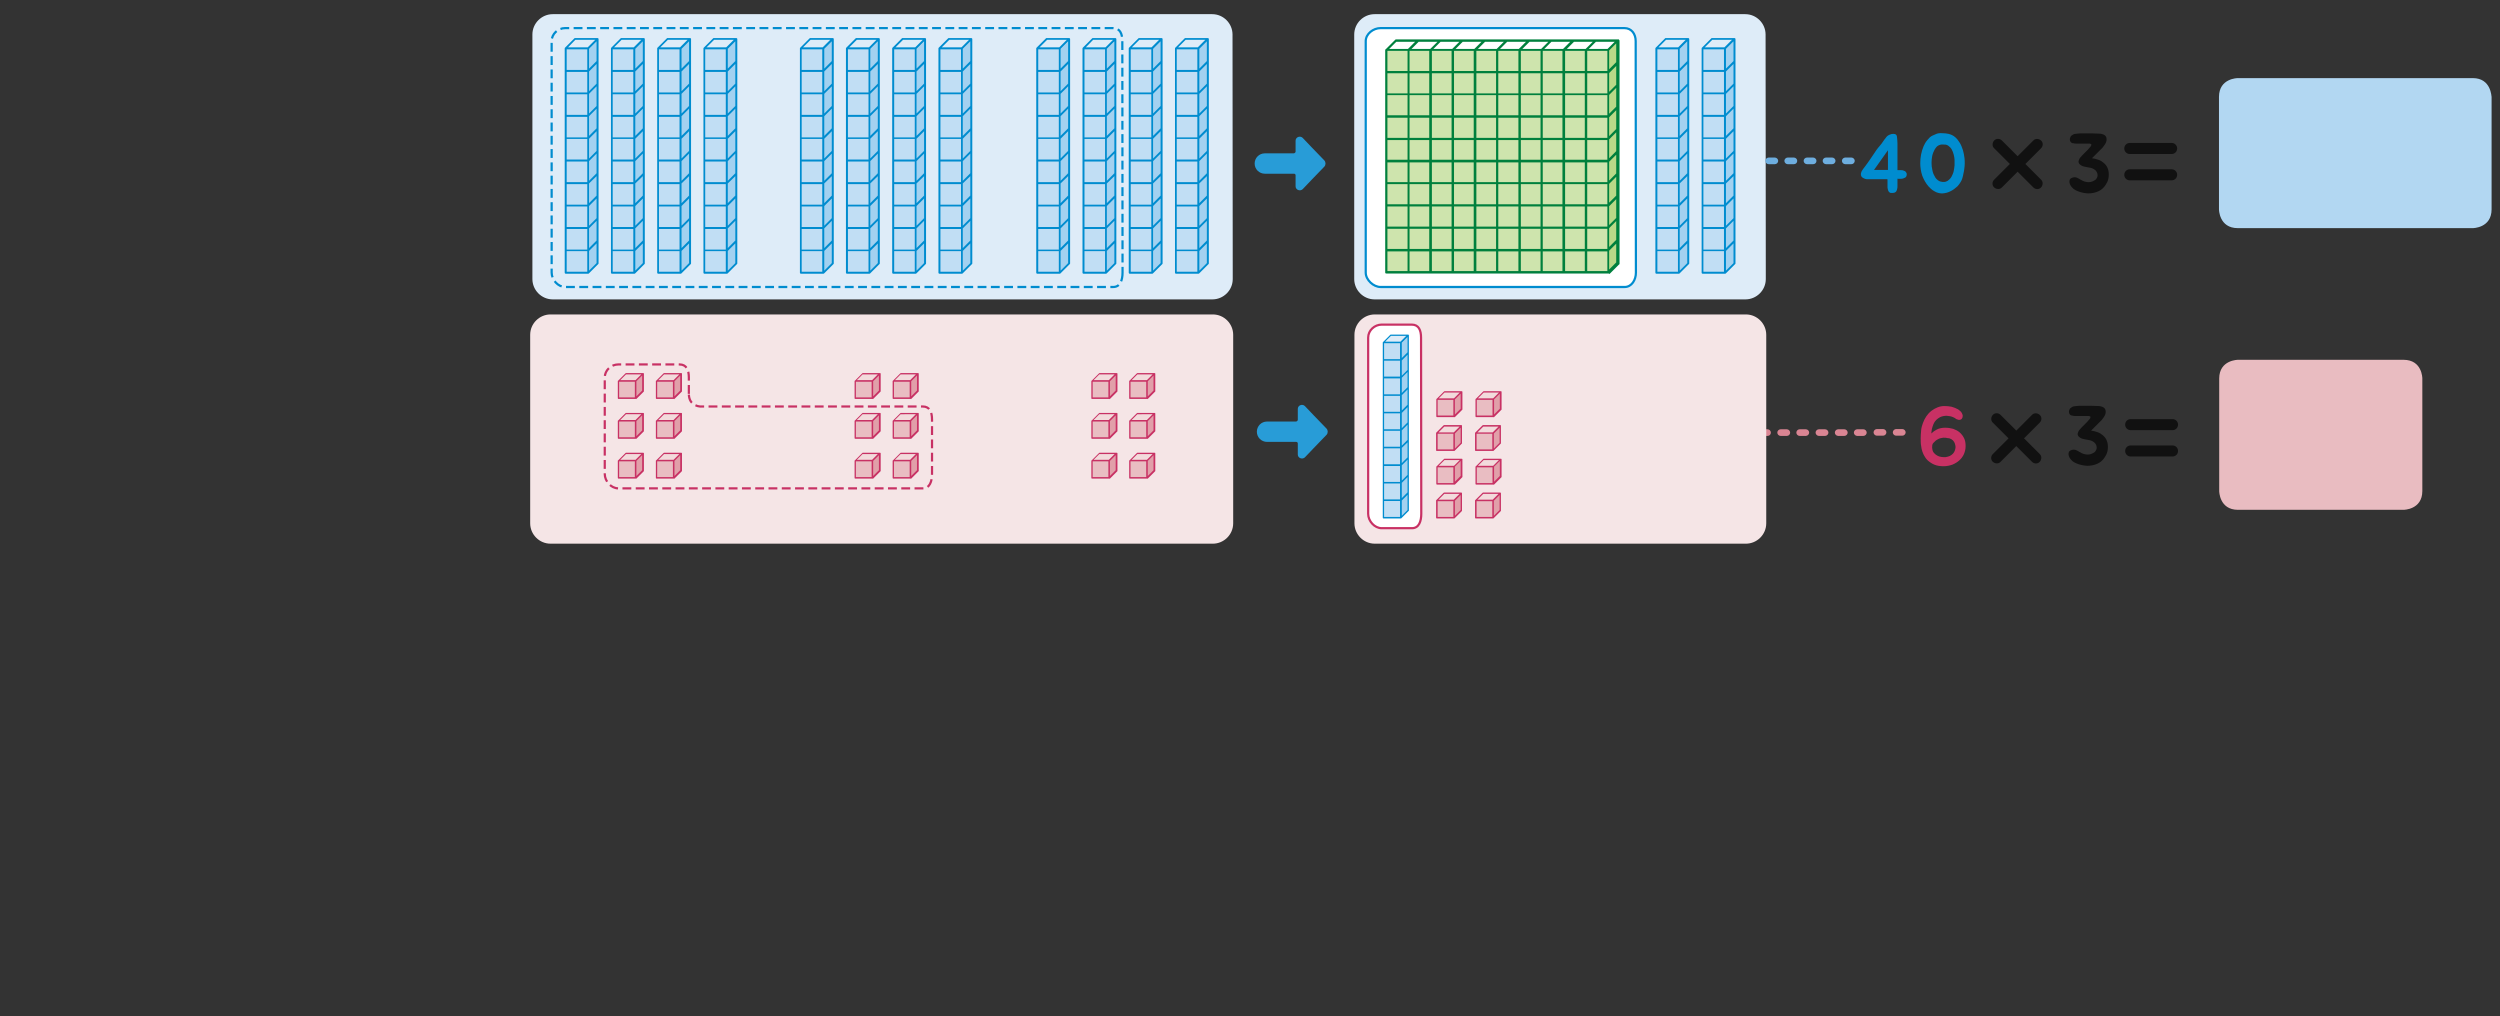 <?xml version="1.0" encoding="utf-8"?>
<!-- Generator: Adobe Illustrator 23.0.0, SVG Export Plug-In . SVG Version: 6.00 Build 0)  -->
<svg version="1.1" id="Layer_1" xmlns="http://www.w3.org/2000/svg" xmlns:xlink="http://www.w3.org/1999/xlink" x="0px" y="0px"
	 width="1129.8px" height="459.3px" viewBox="0 0 1129.8 459.3" style="enable-background:new 0 0 1129.8 459.3;"
	 xml:space="preserve">
<rect x="0" y="0" width="1129.8" height="459.3" fill="#333333" stroke="none"/>
<g>
	<path style="fill:#DA8593;" d="M842.1,197h-2.8c-0.8,0-1.5-0.7-1.5-1.5s0.7-1.5,1.5-1.5h2.8c0.8,0,1.5,0.7,1.5,1.5
		S842.9,197,842.1,197z M833.5,197h-2.8c-0.8,0-1.5-0.7-1.5-1.5s0.7-1.5,1.5-1.5h2.8c0.8,0,1.5,0.7,1.5,1.5S834.3,197,833.5,197z
		 M824.8,197H822c-0.8,0-1.5-0.7-1.5-1.5s0.7-1.5,1.5-1.5h2.8c0.8,0,1.5,0.7,1.5,1.5S825.6,197,824.8,197z M816.1,197h-2.8
		c-0.8,0-1.5-0.7-1.5-1.5s0.7-1.5,1.5-1.5h2.8c0.8,0,1.5,0.7,1.5,1.5S816.9,197,816.1,197z M807.5,197h-2.8c-0.8,0-1.5-0.7-1.5-1.5
		s0.7-1.5,1.5-1.5h2.8c0.8,0,1.5,0.7,1.5,1.5S808.4,197,807.5,197z M798.8,197H796c-0.8,0-1.5-0.7-1.5-1.5s0.7-1.5,1.5-1.5h2.8
		c0.8,0,1.5,0.7,1.5,1.5S799.7,197,798.8,197z M790.2,197h-2.8c-0.8,0-1.5-0.7-1.5-1.5s0.7-1.5,1.5-1.5h2.8c0.8,0,1.5,0.7,1.5,1.5
		S791,197,790.2,197z"/>
	<path style="fill:#DA8593;" d="M859.7,196.9h-2.8c-0.8,0-1.5-0.7-1.5-1.5s0.7-1.5,1.5-1.5h2.8c0.8,0,1.5,0.7,1.5,1.5
		S860.5,196.9,859.7,196.9z"/>
	<path style="fill:#DA8593;" d="M851,196.9h-2.8c-0.8,0-1.5-0.7-1.5-1.5s0.7-1.5,1.5-1.5h2.8c0.8,0,1.5,0.7,1.5,1.5
		S851.8,196.9,851,196.9z"/>
</g>
<g>
	<path style="fill:#F5E5E6;" d="M557.3,236.5c0,5.1-4.2,9.2-9.2,9.2H248.8c-5.1,0-9.2-4.2-9.2-9.2v-85.2c0-5.1,4.2-9.2,9.2-9.2
		h299.3c5.1,0,9.2,4.2,9.2,9.2V236.5L557.3,236.5z"/>
</g>
<g>
	<path style="fill:#F5E5E6;" d="M798.2,236.5c0,5.1-4.2,9.2-9.2,9.2H621.3c-5.1,0-9.2-4.2-9.2-9.2v-85.2c0-5.1,4.2-9.2,9.2-9.2H789
		c5.1,0,9.2,4.2,9.2,9.2V236.5L798.2,236.5z"/>
</g>
<g>
	<rect x="279.5" y="172.1" style="fill:#E9BDC2;" width="7.8" height="7.8"/>
	<polygon style="fill:#E19FA9;" points="287.3,179.9 290.6,176.6 290.6,168.8 287.3,172.1 	"/>
	<polygon style="fill:#F2DBDC;" points="287.3,172.1 290.6,168.8 282.8,168.8 279.5,172.1 	"/>
	<path style="fill:#C83164;" d="M287.3,180.3L287.3,180.3h-7.8c-0.2,0-0.3-0.2-0.3-0.3v-7.8l0,0l0,0c0-0.1,0.1-0.2,0.2-0.2l3.3-3.3
		c0.1-0.1,0.2-0.1,0.2-0.1h7.8c0.2,0,0.2,0.1,0.3,0.2c0,0.1,0,0.1,0,0.2l0,0v7.8c0,0.1,0,0.2-0.1,0.2l-3.3,3.3c0,0,0,0-0.1,0.1l0,0
		l0,0C287.5,180.2,287.4,180.3,287.3,180.3L287.3,180.3z M279.8,179.6h7.1v-7.1h-7.1V179.6z M287.6,172.3v6.8l2.6-2.6v-6.8
		L287.6,172.3z M280.3,171.8h6.9l2.6-2.6h-6.9L280.3,171.8z"/>
	<rect x="296.7" y="172.1" style="fill:#E9BDC2;" width="7.8" height="7.8"/>
	<polygon style="fill:#E19FA9;" points="304.5,179.9 307.8,176.6 307.8,168.8 304.5,172.1 	"/>
	<polygon style="fill:#F2DBDC;" points="304.5,172.1 307.8,168.8 300,168.8 296.7,172.1 	"/>
	<path style="fill:#C83164;" d="M304.5,180.3L304.5,180.3h-7.8c-0.2,0-0.3-0.2-0.3-0.3v-7.8l0,0l0,0c0-0.1,0.1-0.2,0.2-0.2l3.3-3.3
		c0.1-0.1,0.2-0.1,0.2-0.1h7.8c0.2,0,0.2,0.1,0.3,0.2c0,0.1,0,0.1,0,0.2l0,0v7.8c0,0.1,0,0.2-0.1,0.2l-3.3,3.3c0,0,0,0-0.1,0.1l0,0
		l0,0C304.6,180.2,304.6,180.3,304.5,180.3L304.5,180.3z M297,179.6h7.1v-7.1H297V179.6z M304.8,172.3v6.8l2.6-2.6v-6.8L304.8,172.3
		z M297.5,171.8h6.9l2.6-2.6h-6.9L297.5,171.8z"/>
	<rect x="279.5" y="190.1" style="fill:#E9BDC2;" width="7.8" height="7.8"/>
	<polygon style="fill:#E19FA9;" points="287.3,197.9 290.6,194.6 290.6,186.8 287.3,190.1 	"/>
	<polygon style="fill:#F2DBDC;" points="287.3,190.1 290.6,186.8 282.8,186.8 279.5,190.1 	"/>
	<path style="fill:#C83164;" d="M287.3,198.3L287.3,198.3h-7.8c-0.2,0-0.3-0.2-0.3-0.3v-7.8l0,0l0,0c0-0.1,0.1-0.2,0.2-0.2l3.3-3.3
		c0.1-0.1,0.2-0.1,0.2-0.1h7.8c0.2,0,0.2,0.1,0.3,0.2c0,0.1,0,0.1,0,0.2l0,0v7.8c0,0.1,0,0.2-0.1,0.2l-3.3,3.3c0,0,0,0-0.1,0.1l0,0
		l0,0C287.5,198.2,287.4,198.3,287.3,198.3L287.3,198.3z M279.8,197.6h7.1v-7.1h-7.1V197.6z M287.6,190.3v6.8l2.6-2.6v-6.8
		L287.6,190.3z M280.3,189.8h6.9l2.6-2.6h-6.9L280.3,189.8z"/>
	<rect x="296.7" y="190.1" style="fill:#E9BDC2;" width="7.8" height="7.8"/>
	<polygon style="fill:#E19FA9;" points="304.5,197.9 307.8,194.6 307.8,186.8 304.5,190.1 	"/>
	<polygon style="fill:#F2DBDC;" points="304.5,190.1 307.8,186.8 300,186.8 296.7,190.1 	"/>
	<path style="fill:#C83164;" d="M304.5,198.3L304.5,198.3h-7.8c-0.2,0-0.3-0.2-0.3-0.3v-7.8l0,0l0,0c0-0.1,0.1-0.2,0.2-0.2l3.3-3.3
		c0.1-0.1,0.2-0.1,0.2-0.1h7.8c0.2,0,0.2,0.1,0.3,0.2c0,0.1,0,0.1,0,0.2l0,0v7.8c0,0.1,0,0.2-0.1,0.2l-3.3,3.3c0,0,0,0-0.1,0.1l0,0
		l0,0C304.6,198.2,304.6,198.3,304.5,198.3L304.5,198.3z M297,197.6h7.1v-7.1H297V197.6z M304.8,190.3v6.8l2.6-2.6v-6.8L304.8,190.3
		z M297.5,189.8h6.9l2.6-2.6h-6.9L297.5,189.8z"/>
	<rect x="279.5" y="208.1" style="fill:#E9BDC2;" width="7.8" height="7.8"/>
	<polygon style="fill:#E19FA9;" points="287.3,215.9 290.6,212.6 290.6,204.8 287.3,208.1 	"/>
	<polygon style="fill:#F2DBDC;" points="287.3,208.1 290.6,204.8 282.8,204.8 279.5,208.1 	"/>
	<path style="fill:#C83164;" d="M287.3,216.3L287.3,216.3h-7.8c-0.2,0-0.3-0.2-0.3-0.3v-7.8l0,0l0,0c0-0.1,0.1-0.2,0.2-0.2l3.3-3.3
		c0.1-0.1,0.2-0.1,0.2-0.1h7.8c0.2,0,0.2,0.1,0.3,0.2c0,0.1,0,0.1,0,0.2l0,0v7.8c0,0.1,0,0.2-0.1,0.2l-3.3,3.3c0,0,0,0-0.1,0.1l0,0
		l0,0C287.5,216.2,287.4,216.3,287.3,216.3L287.3,216.3z M279.8,215.6h7.1v-7.1h-7.1V215.6z M287.6,208.3v6.8l2.6-2.6v-6.8
		L287.6,208.3z M280.3,207.8h6.9l2.6-2.6h-6.9L280.3,207.8z"/>
	<rect x="296.7" y="208.1" style="fill:#E9BDC2;" width="7.8" height="7.8"/>
	<polygon style="fill:#E19FA9;" points="304.5,215.9 307.8,212.6 307.8,204.8 304.5,208.1 	"/>
	<polygon style="fill:#F2DBDC;" points="304.5,208.1 307.8,204.8 300,204.8 296.7,208.1 	"/>
	<path style="fill:#C83164;" d="M304.5,216.3L304.5,216.3h-7.8c-0.2,0-0.3-0.2-0.3-0.3v-7.8l0,0l0,0c0-0.1,0.1-0.2,0.2-0.2l3.3-3.3
		c0.1-0.1,0.2-0.1,0.2-0.1h7.8c0.2,0,0.2,0.1,0.3,0.2c0,0.1,0,0.1,0,0.2l0,0v7.8c0,0.1,0,0.2-0.1,0.2l-3.3,3.3c0,0,0,0-0.1,0.1l0,0
		l0,0C304.6,216.2,304.6,216.3,304.5,216.3L304.5,216.3z M297,215.6h7.1v-7.1H297V215.6z M304.8,208.3v6.8l2.6-2.6v-6.8L304.8,208.3
		z M297.5,207.8h6.9l2.6-2.6h-6.9L297.5,207.8z"/>
	<rect x="386.5" y="172.1" style="fill:#E9BDC2;" width="7.8" height="7.8"/>
	<polygon style="fill:#E19FA9;" points="394.3,179.9 397.6,176.6 397.6,168.8 394.3,172.1 	"/>
	<polygon style="fill:#F2DBDC;" points="394.3,172.1 397.6,168.8 389.8,168.8 386.5,172.1 	"/>
	<path style="fill:#C83164;" d="M394.3,180.3L394.3,180.3h-7.8c-0.2,0-0.3-0.2-0.3-0.3v-7.8l0,0l0,0c0-0.1,0.1-0.2,0.2-0.2l3.3-3.3
		c0.1-0.1,0.2-0.1,0.2-0.1h7.8c0.2,0,0.2,0.1,0.3,0.2c0,0.1,0,0.1,0,0.2l0,0v7.8c0,0.1,0,0.2-0.1,0.2l-3.3,3.3c0,0,0,0-0.1,0.1l0,0
		l0,0C394.4,180.2,394.4,180.3,394.3,180.3L394.3,180.3z M386.8,179.6h7.1v-7.1h-7.1V179.6z M394.6,172.3v6.8l2.6-2.6v-6.8
		L394.6,172.3z M387.2,171.8h6.9l2.6-2.6h-6.9L387.2,171.8z"/>
	<rect x="403.7" y="172.1" style="fill:#E9BDC2;" width="7.8" height="7.8"/>
	<polygon style="fill:#E19FA9;" points="411.5,179.9 414.8,176.6 414.8,168.8 411.5,172.1 	"/>
	<polygon style="fill:#F2DBDC;" points="411.5,172.1 414.8,168.8 407,168.8 403.7,172.1 	"/>
	<path style="fill:#C83164;" d="M411.5,180.3L411.5,180.3h-7.8c-0.2,0-0.3-0.2-0.3-0.3v-7.8l0,0l0,0c0-0.1,0.1-0.2,0.2-0.2l3.3-3.3
		c0.1-0.1,0.2-0.1,0.2-0.1h7.8c0.2,0,0.2,0.1,0.3,0.2c0,0.1,0,0.1,0,0.2l0,0v7.8c0,0.1,0,0.2-0.1,0.2l-3.3,3.3c0,0,0,0-0.1,0.1l0,0
		l0,0C411.6,180.2,411.5,180.3,411.5,180.3L411.5,180.3z M404,179.6h7.1v-7.1H404V179.6z M411.8,172.3v6.8l2.6-2.6v-6.8L411.8,172.3
		z M404.4,171.8h6.9l2.6-2.6H407L404.4,171.8z"/>
	<rect x="386.5" y="190.1" style="fill:#E9BDC2;" width="7.8" height="7.8"/>
	<polygon style="fill:#E19FA9;" points="394.3,197.9 397.6,194.6 397.6,186.8 394.3,190.1 	"/>
	<polygon style="fill:#F2DBDC;" points="394.3,190.1 397.6,186.8 389.8,186.8 386.5,190.1 	"/>
	<path style="fill:#C83164;" d="M394.3,198.3L394.3,198.3h-7.8c-0.2,0-0.3-0.2-0.3-0.3v-7.8l0,0l0,0c0-0.1,0.1-0.2,0.2-0.2l3.3-3.3
		c0.1-0.1,0.2-0.1,0.2-0.1h7.8c0.2,0,0.2,0.1,0.3,0.2c0,0.1,0,0.1,0,0.2l0,0v7.8c0,0.1,0,0.2-0.1,0.2l-3.3,3.3c0,0,0,0-0.1,0.1l0,0
		l0,0C394.4,198.2,394.4,198.3,394.3,198.3L394.3,198.3z M386.8,197.6h7.1v-7.1h-7.1V197.6z M394.6,190.3v6.8l2.6-2.6v-6.8
		L394.6,190.3z M387.2,189.8h6.9l2.6-2.6h-6.9L387.2,189.8z"/>
	<rect x="403.7" y="190.1" style="fill:#E9BDC2;" width="7.8" height="7.8"/>
	<polygon style="fill:#E19FA9;" points="411.5,197.9 414.8,194.6 414.8,186.8 411.5,190.1 	"/>
	<polygon style="fill:#F2DBDC;" points="411.5,190.1 414.8,186.8 407,186.8 403.7,190.1 	"/>
	<path style="fill:#C83164;" d="M411.5,198.3L411.5,198.3h-7.8c-0.2,0-0.3-0.2-0.3-0.3v-7.8l0,0l0,0c0-0.1,0.1-0.2,0.2-0.2l3.3-3.3
		c0.1-0.1,0.2-0.1,0.2-0.1h7.8c0.2,0,0.2,0.1,0.3,0.2c0,0.1,0,0.1,0,0.2l0,0v7.8c0,0.1,0,0.2-0.1,0.2l-3.3,3.3c0,0,0,0-0.1,0.1l0,0
		l0,0C411.6,198.2,411.5,198.3,411.5,198.3L411.5,198.3z M404,197.6h7.1v-7.1H404V197.6z M411.8,190.3v6.8l2.6-2.6v-6.8L411.8,190.3
		z M404.4,189.8h6.9l2.6-2.6H407L404.4,189.8z"/>
	<rect x="386.5" y="208.1" style="fill:#E9BDC2;" width="7.8" height="7.8"/>
	<polygon style="fill:#E19FA9;" points="394.3,215.9 397.6,212.6 397.6,204.8 394.3,208.1 	"/>
	<polygon style="fill:#F2DBDC;" points="394.3,208.1 397.6,204.8 389.8,204.8 386.5,208.1 	"/>
	<path style="fill:#C83164;" d="M394.3,216.3L394.3,216.3h-7.8c-0.2,0-0.3-0.2-0.3-0.3v-7.8l0,0l0,0c0-0.1,0.1-0.2,0.2-0.2l3.3-3.3
		c0.1-0.1,0.2-0.1,0.2-0.1h7.8c0.2,0,0.2,0.1,0.3,0.2c0,0.1,0,0.1,0,0.2l0,0v7.8c0,0.1,0,0.2-0.1,0.2l-3.3,3.3c0,0,0,0-0.1,0.1l0,0
		l0,0C394.4,216.2,394.4,216.3,394.3,216.3L394.3,216.3z M386.8,215.6h7.1v-7.1h-7.1V215.6z M394.6,208.3v6.8l2.6-2.6v-6.8
		L394.6,208.3z M387.2,207.8h6.9l2.6-2.6h-6.9L387.2,207.8z"/>
	<rect x="403.7" y="208.1" style="fill:#E9BDC2;" width="7.8" height="7.8"/>
	<polygon style="fill:#E19FA9;" points="411.5,215.9 414.8,212.6 414.8,204.8 411.5,208.1 	"/>
	<polygon style="fill:#F2DBDC;" points="411.5,208.1 414.8,204.8 407,204.8 403.7,208.1 	"/>
	<path style="fill:#C83164;" d="M411.5,216.3L411.5,216.3h-7.8c-0.2,0-0.3-0.2-0.3-0.3v-7.8l0,0l0,0c0-0.1,0.1-0.2,0.2-0.2l3.3-3.3
		c0.1-0.1,0.2-0.1,0.2-0.1h7.8c0.2,0,0.2,0.1,0.3,0.2c0,0.1,0,0.1,0,0.2l0,0v7.8c0,0.1,0,0.2-0.1,0.2l-3.3,3.3c0,0,0,0-0.1,0.1l0,0
		l0,0C411.6,216.2,411.5,216.3,411.5,216.3L411.5,216.3z M404,215.6h7.1v-7.1H404V215.6z M411.8,208.3v6.8l2.6-2.6v-6.8L411.8,208.3
		z M404.4,207.8h6.9l2.6-2.6H407L404.4,207.8z"/>
	<rect x="493.5" y="172.1" style="fill:#E9BDC2;" width="7.8" height="7.8"/>
	<polygon style="fill:#E19FA9;" points="501.3,179.9 504.5,176.6 504.5,168.8 501.3,172.1 	"/>
	<polygon style="fill:#F2DBDC;" points="501.3,172.1 504.5,168.8 496.7,168.8 493.5,172.1 	"/>
	<path style="fill:#C83164;" d="M501.3,180.3L501.3,180.3h-7.8c-0.2,0-0.3-0.2-0.3-0.3v-7.8l0,0l0,0c0-0.1,0.1-0.2,0.2-0.2l3.3-3.3
		c0.1-0.1,0.2-0.1,0.2-0.1h7.8c0.2,0,0.2,0.1,0.3,0.2c0,0.1,0,0.1,0,0.2l0,0v7.8c0,0.1,0,0.2-0.1,0.2l-3.3,3.3c0,0,0,0-0.1,0.1l0,0
		l0,0C501.4,180.2,501.3,180.3,501.3,180.3L501.3,180.3z M493.8,179.6h7.1v-7.1h-7.1V179.6z M501.6,172.3v6.8l2.6-2.6v-6.8
		L501.6,172.3z M494.2,171.8h6.9l2.6-2.6h-6.9L494.2,171.8z"/>
	<rect x="510.6" y="172.1" style="fill:#E9BDC2;" width="7.8" height="7.8"/>
	<polygon style="fill:#E19FA9;" points="518.4,179.9 521.7,176.6 521.7,168.8 518.4,172.1 	"/>
	<polygon style="fill:#F2DBDC;" points="518.4,172.1 521.7,168.8 513.9,168.8 510.6,172.1 	"/>
	<path style="fill:#C83164;" d="M518.4,180.3L518.4,180.3h-7.8c-0.2,0-0.3-0.2-0.3-0.3v-7.8l0,0l0,0c0-0.1,0.1-0.2,0.2-0.2l3.3-3.3
		c0.1-0.1,0.2-0.1,0.2-0.1h7.8c0.2,0,0.2,0.1,0.3,0.2c0,0.1,0,0.1,0,0.2l0,0v7.8c0,0.1,0,0.2-0.1,0.2l-3.3,3.3c0,0,0,0-0.1,0.1l0,0
		l0,0C518.6,180.2,518.5,180.3,518.4,180.3L518.4,180.3z M510.9,179.6h7.1v-7.1h-7.1V179.6z M518.7,172.3v6.8l2.6-2.6v-6.8
		L518.7,172.3z M511.4,171.8h6.9l2.6-2.6H514L511.4,171.8z"/>
	<rect x="493.5" y="190.1" style="fill:#E9BDC2;" width="7.8" height="7.8"/>
	<polygon style="fill:#E19FA9;" points="501.3,197.9 504.5,194.6 504.5,186.8 501.3,190.1 	"/>
	<polygon style="fill:#F2DBDC;" points="501.3,190.1 504.5,186.8 496.7,186.8 493.5,190.1 	"/>
	<path style="fill:#C83164;" d="M501.3,198.3L501.3,198.3h-7.8c-0.2,0-0.3-0.2-0.3-0.3v-7.8l0,0l0,0c0-0.1,0.1-0.2,0.2-0.2l3.3-3.3
		c0.1-0.1,0.2-0.1,0.2-0.1h7.8c0.2,0,0.2,0.1,0.3,0.2c0,0.1,0,0.1,0,0.2l0,0v7.8c0,0.1,0,0.2-0.1,0.2l-3.3,3.3c0,0,0,0-0.1,0.1l0,0
		l0,0C501.4,198.2,501.3,198.3,501.3,198.3L501.3,198.3z M493.8,197.6h7.1v-7.1h-7.1V197.6z M501.6,190.3v6.8l2.6-2.6v-6.8
		L501.6,190.3z M494.2,189.8h6.9l2.6-2.6h-6.9L494.2,189.8z"/>
	<rect x="510.6" y="190.1" style="fill:#E9BDC2;" width="7.8" height="7.8"/>
	<polygon style="fill:#E19FA9;" points="518.4,197.9 521.7,194.6 521.7,186.8 518.4,190.1 	"/>
	<polygon style="fill:#F2DBDC;" points="518.4,190.1 521.7,186.8 513.9,186.8 510.6,190.1 	"/>
	<path style="fill:#C83164;" d="M518.4,198.3L518.4,198.3h-7.8c-0.2,0-0.3-0.2-0.3-0.3v-7.8l0,0l0,0c0-0.1,0.1-0.2,0.2-0.2l3.3-3.3
		c0.1-0.1,0.2-0.1,0.2-0.1h7.8c0.2,0,0.2,0.1,0.3,0.2c0,0.1,0,0.1,0,0.2l0,0v7.8c0,0.1,0,0.2-0.1,0.2l-3.3,3.3c0,0,0,0-0.1,0.1l0,0
		l0,0C518.6,198.2,518.5,198.3,518.4,198.3L518.4,198.3z M510.9,197.6h7.1v-7.1h-7.1V197.6z M518.7,190.3v6.8l2.6-2.6v-6.8
		L518.7,190.3z M511.4,189.8h6.9l2.6-2.6H514L511.4,189.8z"/>
	<rect x="493.5" y="208.1" style="fill:#E9BDC2;" width="7.8" height="7.8"/>
	<polygon style="fill:#E19FA9;" points="501.3,215.9 504.5,212.6 504.5,204.8 501.3,208.1 	"/>
	<polygon style="fill:#F2DBDC;" points="501.3,208.1 504.5,204.8 496.7,204.8 493.5,208.1 	"/>
	<path style="fill:#C83164;" d="M501.3,216.3L501.3,216.3h-7.8c-0.2,0-0.3-0.2-0.3-0.3v-7.8l0,0l0,0c0-0.1,0.1-0.2,0.2-0.2l3.3-3.3
		c0.1-0.1,0.2-0.1,0.2-0.1h7.8c0.2,0,0.2,0.1,0.3,0.2c0,0.1,0,0.1,0,0.2l0,0v7.8c0,0.1,0,0.2-0.1,0.2l-3.3,3.3c0,0,0,0-0.1,0.1l0,0
		l0,0C501.4,216.2,501.3,216.3,501.3,216.3L501.3,216.3z M493.8,215.6h7.1v-7.1h-7.1V215.6z M501.6,208.3v6.8l2.6-2.6v-6.8
		L501.6,208.3z M494.2,207.8h6.9l2.6-2.6h-6.9L494.2,207.8z"/>
	<rect x="510.6" y="208.1" style="fill:#E9BDC2;" width="7.8" height="7.8"/>
	<polygon style="fill:#E19FA9;" points="518.4,215.9 521.7,212.6 521.7,204.8 518.4,208.1 	"/>
	<polygon style="fill:#F2DBDC;" points="518.4,208.1 521.7,204.8 513.9,204.8 510.6,208.1 	"/>
	<path style="fill:#C83164;" d="M518.4,216.3L518.4,216.3h-7.8c-0.2,0-0.3-0.2-0.3-0.3v-7.8l0,0l0,0c0-0.1,0.1-0.2,0.2-0.2l3.3-3.3
		c0.1-0.1,0.2-0.1,0.2-0.1h7.8c0.2,0,0.2,0.1,0.3,0.2c0,0.1,0,0.1,0,0.2l0,0v7.8c0,0.1,0,0.2-0.1,0.2l-3.3,3.3c0,0,0,0-0.1,0.1l0,0
		l0,0C518.6,216.2,518.5,216.3,518.4,216.3L518.4,216.3z M510.9,215.6h7.1v-7.1h-7.1V215.6z M518.7,208.3v6.8l2.6-2.6v-6.8
		L518.7,208.3z M511.4,207.8h6.9l2.6-2.6H514L511.4,207.8z"/>
</g>
<g>
	<g>
		<rect x="649.3" y="226.1" style="fill:#E9BDC2;" width="7.8" height="7.8"/>
		<polygon style="fill:#E19FA9;" points="657.1,233.9 660.4,230.7 660.4,222.9 657.1,226.1 		"/>
		<polygon style="fill:#F2DBDC;" points="657.1,226.1 660.4,222.9 652.6,222.9 649.3,226.1 		"/>
		<path style="fill:#C83164;" d="M657.1,234.3L657.1,234.3h-7.8c-0.2,0-0.3-0.2-0.3-0.3v-7.8c0-0.1,0-0.2,0.1-0.2l3.3-3.3
			c0.1-0.1,0.2-0.1,0.2-0.1h7.8c0.2,0,0.2,0.1,0.3,0.2c0,0.1,0,0.1,0,0.2l0,0v7.8c0,0.1,0,0.2-0.1,0.2l-3.3,3.3l0,0l0,0l0,0
			C657.3,234.3,657.2,234.3,657.1,234.3C657.2,234.3,657.2,234.3,657.1,234.3L657.1,234.3C657.2,234.3,657.2,234.3,657.1,234.3z
			 M649.7,233.6h7.1v-7.1h-7.1V233.6z M657.5,226.3v6.8l2.6-2.6v-6.8L657.5,226.3z M650.9,225.8h6.1l2.6-2.6h-6.9l-2.6,2.6H650.9z"
			/>
		<rect x="649.4" y="210.8" style="fill:#E9BDC2;" width="7.8" height="7.8"/>
		<polygon style="fill:#E19FA9;" points="657.2,218.6 660.5,215.3 660.5,207.5 657.2,210.8 		"/>
		<polygon style="fill:#F2DBDC;" points="657.2,210.8 660.5,207.5 652.7,207.5 649.4,210.8 		"/>
		<path style="fill:#C83164;" d="M657.2,219L657.2,219h-7.8c-0.2,0-0.3-0.2-0.3-0.3v-7.8l0,0l0,0c0-0.1,0.1-0.2,0.2-0.2l3.3-3.3
			c0.1-0.1,0.2-0.1,0.2-0.1h7.8c0.2,0,0.2,0.1,0.3,0.2c0,0.1,0,0.1,0,0.2l0,0v7.8c0,0.1,0,0.2-0.1,0.2l-3.3,3.3c0,0,0,0-0.1,0.1l0,0
			l0,0C657.4,218.9,657.3,219,657.2,219L657.2,219z M649.7,218.3h7.1v-7.1h-7.1V218.3z M657.5,210.9v6.8l2.6-2.6v-6.8L657.5,210.9z
			 M650.2,210.5h6.9l2.6-2.6h-6.9L650.2,210.5z"/>
	</g>
</g>
<g>
	<g>
		<rect x="649.3" y="195.7" style="fill:#E9BDC2;" width="7.8" height="7.8"/>
		<polygon style="fill:#E19FA9;" points="657.1,203.5 660.4,200.2 660.4,192.4 657.1,195.7 		"/>
		<polygon style="fill:#F2DBDC;" points="657.1,195.7 660.4,192.4 652.6,192.4 649.3,195.7 		"/>
		<path style="fill:#C83164;" d="M657.1,203.8L657.1,203.8h-7.8c-0.2,0-0.3-0.2-0.3-0.3v-7.8c0-0.1,0-0.2,0.1-0.2l3.3-3.3
			c0.1-0.1,0.2-0.1,0.2-0.1h7.8c0.2,0,0.2,0.1,0.3,0.2c0,0.1,0,0.1,0,0.2l0,0v7.8c0,0.1,0,0.2-0.1,0.2l-3.3,3.3l0,0l0,0l0,0
			C657.3,203.8,657.2,203.8,657.1,203.8C657.2,203.8,657.2,203.8,657.1,203.8L657.1,203.8C657.2,203.8,657.2,203.8,657.1,203.8z
			 M649.7,203.1h7.1V196h-7.1V203.1z M657.5,195.9v6.8l2.6-2.6v-6.8L657.5,195.9z M650.9,195.4h6.1l2.6-2.6h-6.9l-2.6,2.6H650.9z"/>
		<rect x="649.4" y="180.3" style="fill:#E9BDC2;" width="7.8" height="7.8"/>
		<polygon style="fill:#E19FA9;" points="657.2,188.1 660.5,184.9 660.5,177.1 657.2,180.3 		"/>
		<polygon style="fill:#F2DBDC;" points="657.2,180.3 660.5,177.1 652.7,177.1 649.4,180.3 		"/>
		<path style="fill:#C83164;" d="M657.2,188.5L657.2,188.5h-7.8c-0.2,0-0.3-0.2-0.3-0.3v-7.8l0,0l0,0c0-0.1,0.1-0.2,0.2-0.2l3.3-3.3
			c0.1-0.1,0.2-0.1,0.2-0.1h7.8c0.2,0,0.2,0.1,0.3,0.2c0,0.1,0,0.1,0,0.2l0,0v7.8c0,0.1,0,0.2-0.1,0.2l-3.3,3.3c0,0,0,0-0.1,0.1l0,0
			l0,0C657.4,188.5,657.3,188.5,657.2,188.5L657.2,188.5z M649.7,187.8h7.1v-7.1h-7.1V187.8z M657.5,180.5v6.8l2.6-2.6v-6.8
			L657.5,180.5z M650.2,180h6.9l2.6-2.6h-6.9L650.2,180z"/>
	</g>
</g>
<g>
	<g>
		<rect x="666.9" y="226.1" style="fill:#E9BDC2;" width="7.8" height="7.8"/>
		<polygon style="fill:#E19FA9;" points="674.7,233.9 678,230.7 678,222.9 674.7,226.1 		"/>
		<polygon style="fill:#F2DBDC;" points="674.7,226.1 678,222.9 670.2,222.9 666.9,226.1 		"/>
		<path style="fill:#C83164;" d="M674.7,234.3L674.7,234.3h-7.8c-0.2,0-0.3-0.2-0.3-0.3v-7.8c0-0.1,0-0.2,0.1-0.2l3.3-3.3
			c0.1-0.1,0.2-0.1,0.2-0.1h7.8c0.2,0,0.2,0.1,0.3,0.2c0,0.1,0,0.1,0,0.2l0,0v7.8c0,0.1,0,0.2-0.1,0.2l-3.3,3.3l0,0l0,0l0,0
			C675,234.3,674.9,234.3,674.7,234.3C674.8,234.3,674.8,234.3,674.7,234.3L674.7,234.3C674.8,234.3,674.8,234.3,674.7,234.3z
			 M667.3,233.6h7.1v-7.1h-7.1V233.6z M675.1,226.3v6.8l2.6-2.6v-6.8L675.1,226.3z M668.5,225.8h6.1l2.6-2.6h-6.9l-2.6,2.6H668.5z"
			/>
		<rect x="667.1" y="210.8" style="fill:#E9BDC2;" width="7.8" height="7.8"/>
		<polygon style="fill:#E19FA9;" points="674.9,218.6 678.2,215.3 678.2,207.5 674.9,210.8 		"/>
		<polygon style="fill:#F2DBDC;" points="674.9,210.8 678.2,207.5 670.4,207.5 667.1,210.8 		"/>
		<path style="fill:#C83164;" d="M674.9,219L674.9,219h-7.8c-0.2,0-0.3-0.2-0.3-0.3v-7.8l0,0l0,0c0-0.1,0.1-0.2,0.2-0.2l3.3-3.3
			c0.1-0.1,0.2-0.1,0.2-0.1h7.8c0.2,0,0.2,0.1,0.3,0.2c0,0.1,0,0.1,0,0.2l0,0v7.8c0,0.1,0,0.2-0.1,0.2l-3.3,3.3c0,0,0,0-0.1,0.1l0,0
			l0,0C675,218.9,675,219,674.9,219L674.9,219z M667.4,218.3h7.1v-7.1h-7.1V218.3z M675.2,210.9v6.8l2.6-2.6v-6.8L675.2,210.9z
			 M667.9,210.5h6.9l2.6-2.6h-6.9L667.9,210.5z"/>
	</g>
</g>
<g>
	<g>
		<rect x="666.9" y="195.7" style="fill:#E9BDC2;" width="7.8" height="7.8"/>
		<polygon style="fill:#E19FA9;" points="674.7,203.5 678,200.2 678,192.4 674.7,195.7 		"/>
		<polygon style="fill:#F2DBDC;" points="674.7,195.7 678,192.4 670.2,192.4 666.9,195.7 		"/>
		<path style="fill:#C83164;" d="M674.7,203.8L674.7,203.8h-7.8c-0.2,0-0.3-0.2-0.3-0.3v-7.8c0-0.1,0-0.2,0.1-0.2l3.3-3.3
			c0.1-0.1,0.2-0.1,0.2-0.1h7.8c0.2,0,0.2,0.1,0.3,0.2c0,0.1,0,0.1,0,0.2l0,0v7.8c0,0.1,0,0.2-0.1,0.2l-3.3,3.3l0,0l0,0l0,0
			C675,203.8,674.9,203.8,674.7,203.8C674.8,203.8,674.8,203.8,674.7,203.8L674.7,203.8C674.8,203.8,674.8,203.8,674.7,203.8z
			 M667.3,203.1h7.1V196h-7.1V203.1z M675.1,195.9v6.8l2.6-2.6v-6.8L675.1,195.9z M668.5,195.4h6.1l2.6-2.6h-6.9l-2.6,2.6H668.5z"/>
		<rect x="667.1" y="180.3" style="fill:#E9BDC2;" width="7.8" height="7.8"/>
		<polygon style="fill:#E19FA9;" points="674.9,188.1 678.2,184.9 678.2,177.1 674.9,180.3 		"/>
		<polygon style="fill:#F2DBDC;" points="674.9,180.3 678.2,177.1 670.4,177.1 667.1,180.3 		"/>
		<path style="fill:#C83164;" d="M674.9,188.5L674.9,188.5h-7.8c-0.2,0-0.3-0.2-0.3-0.3v-7.8l0,0l0,0c0-0.1,0.1-0.2,0.2-0.2l3.3-3.3
			c0.1-0.1,0.2-0.1,0.2-0.1h7.8c0.2,0,0.2,0.1,0.3,0.2c0,0.1,0,0.1,0,0.2l0,0v7.8c0,0.1,0,0.2-0.1,0.2l-3.3,3.3c0,0,0,0-0.1,0.1l0,0
			l0,0C675,188.5,675,188.5,674.9,188.5L674.9,188.5z M667.4,187.8h7.1v-7.1h-7.1V187.8z M675.2,180.5v6.8l2.6-2.6v-6.8L675.2,180.5
			z M667.9,180h6.9l2.6-2.6h-6.9L667.9,180z"/>
	</g>
</g>
<path style="fill:#FFFFFF;stroke:#C83164;stroke-miterlimit:10;" d="M642.3,232.2c0,3.3-1,6.5-4.2,6.5h-13.7c-3.2,0-6.1-3.2-6.1-6.5
	v-79.6c0-3.3,2.9-5.9,6.1-5.9H638c3.2,0,4.2,2.6,4.2,5.9L642.3,232.2L642.3,232.2z"/>
<g>
	<g>
		<rect x="625.2" y="154.8" style="fill:#C1DEF4;" width="7.9" height="79.2"/>
		<polygon style="fill:#A3D1F0;" points="633.1,233.9 636.4,230.6 636.4,151.4 633.1,154.8 		"/>
		<polygon style="fill:#DEECF8;" points="633.7,154.8 637,151.4 629.1,151.4 625.8,154.8 		"/>
		<path style="fill:#008CCF;" d="M633.1,234.3h-7.9c-0.2,0-0.3-0.2-0.3-0.3v-79.2c0-0.1,0-0.2,0.1-0.2l3.3-3.3
			c0.1-0.1,0.2-0.1,0.2-0.1l0,0h7.9c0.2,0,0.3,0.2,0.3,0.3v79.2c0,0.1,0,0.2-0.1,0.2l-3.3,3.3C633.3,234.3,633.2,234.3,633.1,234.3z
			 M625.5,233.6h7.2v-7.2h-7.2V233.6z M633.5,226.2v6.9l2.6-2.6v-6.9L633.5,226.2z M625.5,225.7h7.2v-7.2h-7.2V225.7z M633.5,218.2
			v6.9l2.6-2.6v-6.9L633.5,218.2z M625.5,217.8h7.2v-7.2h-7.2V217.8z M633.5,210.3v6.9l2.6-2.6v-6.9L633.5,210.3z M625.5,209.8h7.2
			v-7.2h-7.2V209.8z M633.5,202.4v6.9l2.6-2.6v-6.8L633.5,202.4z M625.5,201.9h7.2v-7.2h-7.2V201.9z M633.5,194.5v6.9l2.6-2.6v-6.9
			L633.5,194.5z M625.5,194h7.2v-7.2h-7.2V194z M633.5,186.6v6.9l2.6-2.6V184L633.5,186.6z M625.5,186.1h7.2v-7.2h-7.2V186.1z
			 M633.5,178.6v6.9l2.6-2.6V176L633.5,178.6z M625.5,178.2h7.2V171h-7.2V178.2z M633.5,170.7v6.9l2.6-2.6v-6.9L633.5,170.7z
			 M625.5,170.2h7.2V163h-7.2V170.2z M633.5,162.9v6.9l2.6-2.6v-6.9L633.5,162.9z M625.5,162.3h7.2v-7.2h-7.2V162.3z M633.5,154.9
			v6.9l2.6-2.6v-6.9L633.5,154.9z M626,154.4h6.9l2.6-2.6h-6.9L626,154.4z"/>
	</g>
</g>
<path style="fill:none;stroke:#C83164;stroke-miterlimit:10;stroke-dasharray:4,2;" d="M311.3,178v-7.4c0-3.3-1-5.9-4.2-5.9h-27.7
	c-3.2,0-6.1,2.6-6.1,5.9v15v10.6v18c0,3.3,2.9,6.5,6.1,6.5H417c3.2,0,4.2-3.2,4.2-6.5v-24.6c0-3.3-1-5.9-4.2-5.9H317
	C317,183.8,311.3,183.9,311.3,178z"/>
<path style="fill:#E9BCC1;" d="M1086.2,162.6h-74.8c0,0-8.5,0-8.5,8.5v50.8c0,0,0,8.5,8.5,8.5h74.8c0,0,8.5,0,8.5-8.5V171
	C1094.7,171,1094.7,162.6,1086.2,162.6"/>
<g>
	<g>
		<g>
			<path style="fill:#111111;" d="M981.8,194.4h-18.9c-1.4,0-2.5-1.1-2.5-2.5l0,0c0-1.4,1.1-2.5,2.5-2.5h18.9c1.4,0,2.5,1.1,2.5,2.5
				l0,0C984.3,193.3,983.2,194.4,981.8,194.4z"/>
		</g>
		<g>
			<path style="fill:#111111;" d="M981.8,206.3h-18.9c-1.4,0-2.5-1.1-2.5-2.5l0,0c0-1.4,1.1-2.5,2.5-2.5h18.9c1.4,0,2.5,1.1,2.5,2.5
				l0,0C984.3,205.2,983.2,206.3,981.8,206.3z"/>
		</g>
	</g>
</g>
<g style="enable-background:new    ;">
	<path style="fill:#C83164;" d="M884.1,189.4c-0.2-0.2-0.5-0.3-0.7-0.5c-0.3-0.2-0.5-0.3-0.8-0.4c-0.9-0.4-1.8-0.5-2.9-0.6
		c-1,0-2,0.2-2.9,0.6c-0.7,0.4-1.3,0.8-1.8,1.3s-0.9,1.1-1.2,1.8s-0.5,1.4-0.7,2.1c-0.2,0.7-0.2,1.5-0.3,2.2
		c0.7-0.7,1.5-1.3,2.5-1.8s2.2-0.8,3.8-0.8c1.3,0,2.5,0.2,3.6,0.5c1.1,0.4,2.1,0.9,2.9,1.6c0.8,0.7,1.5,1.6,2,2.6s0.7,2.2,0.7,3.6
		c0,1.3-0.3,2.6-0.8,3.7c-0.5,1.1-1.2,2-2.1,2.8c-0.9,0.8-1.9,1.4-3.1,1.9c-1.2,0.4-2.5,0.7-3.9,0.7c-1.6,0-3-0.2-4.2-0.7
		s-2.2-1.2-3.1-2c-0.5-0.5-1-1.1-1.3-1.7c-0.4-0.6-0.7-1.3-1-2.1s-0.5-1.7-0.6-2.7c-0.2-1-0.2-2.2-0.2-3.6c0-1.1,0.1-2.2,0.2-3.4
		s0.4-2.2,0.8-3.3c0.4-1.1,0.9-2.1,1.5-3s1.4-1.8,2.3-2.5c0.9-0.7,1.8-1.2,2.8-1.6c1-0.4,2-0.6,3.1-0.6s2.1,0.1,3.2,0.3
		c1.1,0.3,2.1,0.7,3,1.2c0.3,0.2,0.5,0.4,0.9,0.7s0.6,0.6,0.8,1s0.4,0.8,0.4,1.2s-0.1,0.9-0.4,1.3c-0.1,0.1-0.2,0.2-0.3,0.3
		c-0.2,0.1-0.4,0.2-0.6,0.2c-0.2,0.1-0.5,0.1-0.7,0C884.6,189.6,884.3,189.5,884.1,189.4z M878.2,197.8c-0.9,0.1-1.7,0.3-2.4,0.7
		c-0.8,0.4-1.4,0.9-2,1.6c-0.4,0.4-0.6,0.9-0.6,1.5c-0.1,0.5,0,1.1,0.1,1.6c0.1,0.6,0.4,1.2,0.8,1.6c0.4,0.5,0.9,0.8,1.4,1.1
		s1.1,0.5,1.8,0.6c0.6,0.1,1.3,0.1,1.9,0.1c0.7-0.1,1.3-0.3,1.9-0.5c0.6-0.3,1.1-0.7,1.5-1.1c0.4-0.4,0.7-1,0.9-1.6s0.3-1.2,0.2-1.9
		s-0.3-1.3-0.6-1.8s-0.7-0.9-1.2-1.2s-1-0.5-1.7-0.5C879.6,197.8,879,197.8,878.2,197.8z"/>
</g>
<g style="enable-background:new    ;">
	<path style="fill:#111111;" d="M935.5,187.4c-0.3-0.3-0.5-0.8-0.5-1.4c0-0.3,0.1-0.5,0.2-0.8c0.1-0.3,0.2-0.5,0.4-0.7
		c0.6-0.5,1.1-0.8,1.8-0.9c0.6-0.1,1.3-0.1,2-0.2c0.6,0,1.1,0,1.6,0s1,0,1.6,0c0.9,0,1.8,0,2.9,0s2,0.1,3,0.1c0.4,0,0.8,0.1,1.1,0.2
		c0.4,0.1,0.7,0.2,1,0.4s0.5,0.4,0.7,0.7s0.3,0.7,0.3,1.1c0,0.5,0,1-0.2,1.4c-0.2,0.5-0.4,0.9-0.7,1.3c-0.3,0.4-0.6,0.8-0.9,1.2
		c-0.3,0.4-0.7,0.7-1,1c-0.6,0.6-1.2,1.2-1.9,1.9s-1.3,1.3-1.9,1.9c1,0.1,1.9,0.4,2.9,0.7c0.9,0.3,1.7,0.8,2.4,1.4
		c0.7,0.6,1.3,1.3,1.7,2.2s0.6,1.9,0.6,3.1s-0.2,2.3-0.7,3.4c-0.5,1-1.1,1.9-1.9,2.7s-1.8,1.4-3,1.8c-1.1,0.4-2.4,0.6-3.7,0.6
		c-0.6,0-1.2-0.1-1.9-0.2c-0.7-0.1-1.3-0.3-2-0.5s-1.3-0.5-1.9-0.8c-0.6-0.3-1.1-0.7-1.5-1.2c-0.3-0.3-0.6-0.7-0.8-1.1
		c-0.2-0.4-0.3-0.8-0.4-1.3c0-0.4,0-0.8,0.2-1.2s0.6-0.6,1.1-0.8c0.4-0.1,0.7-0.2,1.1-0.2c0.4,0,0.7,0.1,1,0.2
		c0.3,0.1,0.6,0.3,1,0.5c0.3,0.2,0.6,0.4,0.9,0.5c0.9,0.6,1.9,0.9,2.9,1s2-0.1,3-0.7c0.6-0.3,1-0.7,1.2-1.2c0.3-0.5,0.4-1,0.3-1.5
		c0-0.5-0.2-1-0.5-1.4c-0.3-0.5-0.7-0.8-1.2-1.1s-1-0.5-1.6-0.6s-1.2-0.2-1.7-0.3s-1.1-0.2-1.7-0.4c-0.5-0.2-1-0.5-1.4-0.9
		c-0.4-0.5-0.6-1-0.4-1.6c0.2-0.6,0.4-1.1,0.9-1.6c0.4-0.5,0.9-1,1.4-1.5s0.9-0.9,1.2-1.2c0.2-0.2,0.4-0.4,0.6-0.6
		c0.2-0.3,0.5-0.5,0.7-0.8s0.4-0.5,0.6-0.7c0.2-0.2,0.3-0.5,0.3-0.7c0.1-0.2,0-0.3-0.1-0.4c-0.2-0.1-0.3-0.1-0.6-0.2
		c-0.2,0-0.5,0-0.7,0c-0.3,0-0.5,0-0.6,0h-2.5c-0.4,0-0.7,0-1.2,0c-0.4,0-0.9,0-1.3,0c-0.4,0-0.9-0.1-1.3-0.2
		C936.1,187.8,935.8,187.7,935.5,187.4z"/>
</g>
<path style="fill:#111111;" d="M914.7,198.1l7.1-7.1c1-1,1-2.6,0-3.5s-2.6-1-3.5,0l-7.1,7.1l-7.1-7.1c-1-1-2.6-1-3.5,0s-1,2.6,0,3.5
	l7.1,7.1l-7.1,7.1c-1,1-1,2.6,0,3.5s2.6,1,3.5,0l7.1-7.1l7.1,7.1c1,1,2.6,1,3.5,0s1-2.6,0-3.5L914.7,198.1z"/>
<path style="fill:#DEECF8;" d="M557.1,126.1c0,5.1-4.2,9.2-9.2,9.2H249.8c-5.1,0-9.2-4.2-9.2-9.2V15.6c0-5.1,4.2-9.2,9.2-9.2h298
	c5.1,0,9.2,4.2,9.2,9.2L557.1,126.1L557.1,126.1L557.1,126.1z"/>
<path style="fill:#DEECF8;" d="M798,126.1c0,5.1-4.2,9.2-9.2,9.2H621.2c-5.1,0-9.2-4.2-9.2-9.2V15.6c0-5.1,4.2-9.2,9.2-9.2h167.5
	c5.1,0,9.2,4.2,9.2,9.2L798,126.1L798,126.1z"/>
<path style="fill:#B2D7F2;" d="M1117.5,35.3h-106.2c0,0-8.5,0-8.5,8.5v50.8c0,0,0,8.5,8.5,8.5h106.2c0,0,8.5,0,8.5-8.5V43.8
	C1125.9,43.8,1125.9,35.3,1117.5,35.3"/>
<path style="fill:#6EAEDF;" d="M836.7,74.2h-2.8c-0.8,0-1.5-0.7-1.5-1.5s0.7-1.5,1.5-1.5h2.8c0.8,0,1.5,0.7,1.5,1.5
	S837.5,74.2,836.7,74.2z M828,74.2h-2.8c-0.8,0-1.5-0.7-1.5-1.5s0.7-1.5,1.5-1.5h2.8c0.8,0,1.5,0.7,1.5,1.5S828.8,74.2,828,74.2z
	 M819.4,74.2h-2.8c-0.8,0-1.5-0.7-1.5-1.5s0.7-1.5,1.5-1.5h2.8c0.8,0,1.5,0.7,1.5,1.5S820.3,74.2,819.4,74.2z M810.7,74.2h-2.8
	c-0.8,0-1.5-0.7-1.5-1.5s0.7-1.5,1.5-1.5h2.8c0.8,0,1.5,0.7,1.5,1.5S811.6,74.2,810.7,74.2z M802.1,74.2h-2.8
	c-0.8,0-1.5-0.7-1.5-1.5s0.7-1.5,1.5-1.5h2.8c0.8,0,1.5,0.7,1.5,1.5S802.9,74.2,802.1,74.2z"/>
<g>
	<g>
		<g>
			<path style="fill:#111111;" d="M981.4,69.6h-18.9c-1.4,0-2.5-1.1-2.5-2.5l0,0c0-1.4,1.1-2.5,2.5-2.5h18.9c1.4,0,2.5,1.1,2.5,2.5
				l0,0C983.9,68.5,982.8,69.6,981.4,69.6z"/>
		</g>
		<g>
			<path style="fill:#111111;" d="M981.4,81.5h-18.9c-1.4,0-2.5-1.1-2.5-2.5l0,0c0-1.4,1.1-2.5,2.5-2.5h18.9c1.4,0,2.5,1.1,2.5,2.5
				l0,0C983.9,80.4,982.8,81.5,981.4,81.5z"/>
		</g>
	</g>
</g>
<path style="fill:#111111;" d="M915.3,74.1l7.1-7.1c1-1,1-2.6,0-3.5s-2.6-1-3.5,0l-7.1,7.1l-7.1-7.1c-1-1-2.6-1-3.5,0s-1,2.6,0,3.5
	l7.1,7.1l-7.1,7.1c-1,1-1,2.6,0,3.5s2.6,1,3.5,0l7.1-7.1l7.1,7.1c1,1,2.6,1,3.5,0s1-2.6,0-3.5L915.3,74.1z"/>
<path style="fill:none;stroke:#008CCF;stroke-miterlimit:10;stroke-dasharray:4,2;" d="M507.3,123.2c0,3.3-1,6.5-4.2,6.5H255.4
	c-3.2,0-6.1-3.2-6.1-6.5V18.6c0-3.3,2.9-5.9,6.1-5.9H503c3.2,0,4.2,2.6,4.2,5.9L507.3,123.2L507.3,123.2z"/>
<path style="fill:#FFFFFF;stroke:#008CCF;stroke-miterlimit:10;" d="M739.3,123.2c0,3.3-1.9,6.5-5.1,6.5H623.9
	c-3.2,0-6.7-3.2-6.7-6.5V18.6c0-3.3,3.4-5.9,6.7-5.9h110.2c3.2,0,5.1,2.6,5.1,5.9L739.3,123.2L739.3,123.2z"/>
<g>
	<rect x="748.6" y="21.9" style="fill:#C1DEF4;" width="10.2" height="101.4"/>
	<polygon style="fill:#A3D1F0;" points="758.6,123.3 762.9,119.1 762.9,17.7 758.6,21.9 	"/>
	<polygon style="fill:#DEECF8;" points="759.3,21.9 763.6,17.7 753.5,17.7 749.3,21.9 	"/>
	<path style="fill:#008CCF;" d="M758.6,123.7h-10.1c-0.2,0-0.4-0.2-0.4-0.4V21.9c0-0.1,0-0.2,0.1-0.3l4.3-4.3
		c0.1-0.1,0.2-0.1,0.3-0.1l0,0H763c0.2,0,0.4,0.2,0.4,0.4V119c0,0.1,0,0.2-0.1,0.3l-4.3,4.3C758.9,123.7,758.8,123.7,758.6,123.7z
		 M749,122.8h9.3v-9.3H749V122.8z M759.1,113.4v8.9l3.4-3.4V110L759.1,113.4z M749,112.8h9.3v-9.3H749V112.8z M759.1,103.2v8.9
		l3.4-3.4v-8.9L759.1,103.2z M749,102.6h9.3v-9.3H749V102.6z M759.1,93.1v8.9l3.4-3.4v-8.9L759.1,93.1z M749,92.5h9.3v-9.3H749V92.5
		z M759.1,82.9v8.9l3.4-3.4v-8.8L759.1,82.9z M749,82.3h9.3V73H749V82.3z M759.1,72.8v8.9l3.4-3.4v-8.9L759.1,72.8z M749,72.1h9.3
		v-9.3H749V72.1z M759.1,62.7v8.9l3.4-3.4v-8.9L759.1,62.7z M749,62.1h9.3v-9.3H749V62.1z M759.1,52.5v8.9l3.4-3.4v-8.9L759.1,52.5z
		 M749,51.9h9.3v-9.3H749V51.9z M759.1,42.4v8.9l3.4-3.4V39L759.1,42.4z M749,41.8h9.3v-9.3H749V41.8z M759.1,32.3v8.9l3.4-3.4v-8.9
		L759.1,32.3z M749,31.6h9.3v-9.3H749V31.6z M759.1,22.1V31l3.4-3.4v-8.9L759.1,22.1z M749.5,21.4h8.9l3.4-3.4h-8.9L749.5,21.4z"/>
</g>
<g>
	<rect x="769.4" y="21.9" style="fill:#C1DEF4;" width="10.2" height="101.4"/>
	<polygon style="fill:#A3D1F0;" points="779.5,123.3 783.8,119.1 783.8,17.7 779.5,21.9 	"/>
	<polygon style="fill:#DEECF8;" points="780.2,21.9 784.5,17.7 774.4,17.7 770.2,21.9 	"/>
	<path style="fill:#008CCF;" d="M779.5,123.7h-10.1c-0.2,0-0.4-0.2-0.4-0.4V21.9c0-0.1,0-0.2,0.1-0.3l4.3-4.3
		c0.1-0.1,0.2-0.1,0.3-0.1l0,0h10.2c0.2,0,0.4,0.2,0.4,0.4V119c0,0.1,0,0.2-0.1,0.3l-4.3,4.3C779.8,123.7,779.7,123.7,779.5,123.7z
		 M769.8,122.8h9.3v-9.3h-9.3V122.8z M780,113.4v8.9l3.4-3.4V110L780,113.4z M769.8,112.8h9.3v-9.3h-9.3V112.8z M780,103.2v8.9
		l3.4-3.4v-8.9L780,103.2z M769.8,102.6h9.3v-9.3h-9.3V102.6z M780,93.1v8.9l3.4-3.4v-8.9L780,93.1z M769.8,92.5h9.3v-9.3h-9.3V92.5
		z M780,82.9v8.9l3.4-3.4v-8.8L780,82.9z M769.8,82.3h9.3V73h-9.3V82.3z M780,72.8v8.9l3.4-3.4v-8.9L780,72.8z M769.8,72.1h9.3v-9.3
		h-9.3V72.1z M780,62.7v8.9l3.4-3.4v-8.9L780,62.7z M769.8,62.1h9.3v-9.3h-9.3V62.1z M780,52.5v8.9l3.4-3.4v-8.9L780,52.5z
		 M769.8,51.9h9.3v-9.3h-9.3V51.9z M780,42.4v8.9l3.4-3.4V39L780,42.4z M769.8,41.8h9.3v-9.3h-9.3V41.8z M780,32.3v8.9l3.4-3.4v-8.9
		L780,32.3z M769.8,31.6h9.3v-9.3h-9.3V31.6z M780,22.1V31l3.4-3.4v-8.9L780,22.1z M770.4,21.4h8.9l3.4-3.4h-8.9L770.4,21.4z"/>
</g>
<g>
	<g>
		<rect x="626.5" y="22.7" style="fill:#CEE4AD;" width="100.4" height="100.4"/>
	</g>
	<g>
		<polygon style="fill:#B9D988;" points="726.7,123 731,118.8 731,18.4 726.7,22.7 		"/>
	</g>
	<g>
		<path style="fill:#00803D;" d="M726.7,123.6H626.5c-0.4,0-0.5-0.2-0.5-0.5V22.7l0,0c0-0.2,0-0.4,0.2-0.4l0,0l0,0l0,0l0,0l0,0
			l4.3-4.3c0.2-0.2,0.2-0.2,0.4-0.2h100.4h0.2l0,0l0,0c0,0,0.2,0,0.2,0.2l0,0l0,0l0,0l0,0l0,0l0,0l0,0l0,0l0,0l0,0l0,0l0,0l0,0
			c0,0,0,0.2,0.2,0.2l0,0l0,0v0.2l0,0l0,0l0,0l0,0l0,0l0,0v30.2l0,0v10.1l0,0V109l0,0v10.1c0,0.2,0,0.4-0.2,0.4l-4.3,4.3
			C727.1,123.6,726.9,123.6,726.7,123.6L726.7,123.6z M717.3,122.5h9.1v-8.9h-9.1V122.5z M707.3,122.5h8.9v-8.9h-8.9V122.5z
			 M697.2,122.5h8.9v-8.9h-8.9V122.5z M687.3,122.5h8.9v-8.9h-8.9V122.5z M677.1,122.5h9.1v-8.9h-9.1V122.5z M667.2,122.5h8.9v-8.9
			h-8.9V122.5z M657.1,122.5h8.9v-8.9h-8.9V122.5z M647.1,122.5h8.9v-8.9h-8.9V122.5z M637,122.5h8.9v-8.9H637V122.5z M627,122.5
			h9.1v-8.9H627V122.5z M727.2,113.3v8.5l3.2-3.2v-8.5L727.2,113.3z M717.3,112.5h9.1v-9.1h-9.1V112.5z M707.3,112.5h8.9v-9.1h-8.9
			V112.5z M697.2,112.5h8.9v-9.1h-8.9V112.5z M687.3,112.5h8.9v-9.1h-8.9V112.5z M677.1,112.5h9.1v-9.1h-9.1V112.5z M667.2,112.5
			h8.9v-9.1h-8.9V112.5z M657.1,112.5h8.9v-9.1h-8.9V112.5z M647.1,112.5h8.9v-9.1h-8.9V112.5z M637,112.5h8.9v-9.1H637V112.5z
			 M627,112.5h9.1v-9.1H627V112.5z M727.2,103.1v8.5l3.2-3.2v-8.5L727.2,103.1z M717.3,102.4h9.1v-9.1h-9.1V102.4z M707.3,102.4h8.9
			v-9.1h-8.9V102.4z M697.2,102.4h8.9v-9.1h-8.9V102.4z M687.3,102.4h8.9v-9.1h-8.9V102.4z M677.1,102.4h9.1v-9.1h-9.1V102.4z
			 M667.2,102.4h8.9v-9.1h-8.9V102.4z M657.1,102.4h8.9v-9.1h-8.9V102.4z M647.1,102.4h8.9v-9.1h-8.9V102.4z M637,102.4h8.9v-9.1
			H637V102.4z M627,102.4h9.1v-9.1H627V102.4z M727.2,93.2v8.5l3.2-3.2V90L727.2,93.2z M717.3,92.3h9.1v-9.1h-9.1V92.3z M707.3,92.3
			h8.9v-9.1h-8.9V92.3z M697.2,92.3h8.9v-9.1h-8.9V92.3z M687.3,92.3h8.9v-9.1h-8.9V92.3z M677.1,92.3h9.1v-9.1h-9.1V92.3z
			 M667.2,92.3h8.9v-9.1h-8.9V92.3z M657.1,92.3h8.9v-9.1h-8.9V92.3z M647.1,92.3h8.9v-9.1h-8.9V92.3z M637,92.3h8.9v-9.1H637V92.3z
			 M627,92.3h9.1v-9.1H627V92.3z M727.2,83.1v8.5l3.2-3.2v-8.5L727.2,83.1z M717.3,82.3h9.1v-8.9h-9.1V82.3z M707.3,82.3h8.9v-8.9
			h-8.9V82.3z M697.2,82.3h8.9v-8.9h-8.9V82.3z M687.3,82.3h8.9v-8.9h-8.9V82.3z M677.1,82.3h9.1v-8.9h-9.1V82.3z M667.2,82.3h8.9
			v-8.9h-8.9V82.3z M657.1,82.3h8.9v-8.9h-8.9V82.3z M647.1,82.3h8.9v-8.9h-8.9V82.3z M637,82.3h8.9v-8.9H637V82.3z M627,82.3h9.1
			v-8.9H627V82.3z M727.2,73.1v8.5l3.2-3.2v-8.5L727.2,73.1z M717.3,72.2h9.1v-8.9h-9.1V72.2z M707.3,72.2h8.9v-8.9h-8.9V72.2z
			 M697.2,72.2h8.9v-8.9h-8.9V72.2z M687.3,72.2h8.9v-8.9h-8.9V72.2z M677.1,72.2h9.1v-8.9h-9.1V72.2z M667.2,72.2h8.9v-8.9h-8.9
			V72.2z M657.1,72.2h8.9v-8.9h-8.9V72.2z M647.1,72.2h8.9v-8.9h-8.9V72.2z M637,72.2h8.9v-8.9H637V72.2z M627,72.2h9.1v-8.9H627
			V72.2z M727.2,63v8.5l3.2-3.2v-8.5L727.2,63z M717.3,62.3h9.1v-9.1h-9.1V62.3z M707.3,62.3h8.9v-9.1h-8.9V62.3z M697.2,62.3h8.9
			v-9.1h-8.9V62.3z M687.3,62.3h8.9v-9.1h-8.9V62.3z M677.1,62.3h9.1v-9.1h-9.1V62.3z M667.2,62.3h8.9v-9.1h-8.9V62.3z M657.1,62.3
			h8.9v-9.1h-8.9V62.3z M647.1,62.3h8.9v-9.1h-8.9V62.3z M637,62.3h8.9v-9.1H637V62.3z M627,62.3h9.1v-9.1H627V62.3z M727.2,53v8.5
			l3.2-3.2v-8.5L727.2,53z M717.3,52.1h9.1V43h-9.1V52.1z M707.3,52.1h8.9V43h-8.9V52.1z M697.2,52.1h8.9V43h-8.9V52.1z M687.3,52.1
			h8.9V43h-8.9V52.1z M677.1,52.1h9.1V43h-9.1V52.1z M667.2,52.1h8.9V43h-8.9V52.1z M657.1,52.1h8.9V43h-8.9V52.1z M647.1,52.1h8.9
			V43h-8.9V52.1z M637,52.1h8.9V43H637V52.1z M627,52.1h9.1V43H627V52.1z M727.2,42.9v8.5l3.2-3.2v-8.5L727.2,42.9z M717.3,42.2h9.1
			v-9.1h-9.1V42.2z M707.3,42.2h8.9v-9.1h-8.9V42.2z M697.2,42.2h8.9v-9.1h-8.9V42.2z M687.3,42.2h8.9v-9.1h-8.9V42.2z M677.1,42.2
			h9.1v-9.1h-9.1V42.2z M667.2,42.2h8.9v-9.1h-8.9V42.2z M657.1,42.2h8.9v-9.1h-8.9V42.2z M647.1,42.2h8.9v-9.1h-8.9V42.2z
			 M637,42.2h8.9v-9.1H637V42.2z M627,42.2h9.1v-9.1H627V42.2z M727.2,33v8.5l3.2-3.2v-8.5L727.2,33z M717.3,32.1h9.1V23h-9.1V32.1z
			 M707.3,32.1h8.9V23h-8.9V32.1z M697.2,32.1h8.9V23h-8.9V32.1z M687.3,32.1h8.9V23h-8.9V32.1z M677.1,32.1h9.1V23h-9.1V32.1z
			 M667.2,32.1h8.9V23h-8.9V32.1z M657.1,32.1h8.9V23h-8.9V32.1z M647.1,32.1h8.9V23h-8.9V32.1z M637,32.1h8.9V23H637V32.1z
			 M627,32.1h9.1V23H627V32.1z M727.2,22.8v8.5l3.2-3.2v-8.5L727.2,22.8z M718,22.1h8.5l3.2-3.2h-8.5L718,22.1z M708.1,22.1h8.5
			l3.2-3.2h-8.5L708.1,22.1z M697.9,22.1h8.5l3.2-3.2h-8.5L697.9,22.1z M688,22.1h8.5l3.2-3.2h-8.5L688,22.1z M677.9,22.1h8.5
			l3.2-3.2h-8.5L677.9,22.1z M667.9,22.1h8.5l3.2-3.2h-8.5L667.9,22.1z M657.8,22.1h8.5l3.2-3.2H661L657.8,22.1z M647.8,22.1h8.5
			l3.2-3.2H651L647.8,22.1z M637.9,22.1h8.5l3.2-3.2h-8.5L637.9,22.1z M627.8,22.1h8.5l3.2-3.2H631L627.8,22.1z"/>
	</g>
</g>
<g style="enable-background:new    ;">
	<path style="fill:#008CCF;" d="M857,61c0.2,0.3,0.3,0.6,0.3,1.1c0.1,0.9,0.2,1.8,0.2,2.7c0,0.9,0,1.8,0,2.7c0,1,0,2.1,0,3.1
		s0,2,0,3.1v3.2h1.6c0.3,0,0.6,0,0.9,0.1c0.3,0.1,0.6,0.2,0.8,0.3s0.5,0.3,0.6,0.6c0.2,0.2,0.3,0.5,0.3,0.8c0,0.8-0.3,1.4-0.8,1.6
		c-0.5,0.3-1.1,0.5-1.8,0.5c-0.1,0-0.2,0-0.3,0s-0.3,0-0.5,0s-0.4,0-0.5,0s-0.3,0-0.3-0.1v2.6c0,0.3,0,0.6,0,0.9c0,0.4,0,0.7-0.1,1
		s-0.1,0.7-0.3,1c-0.1,0.3-0.3,0.5-0.6,0.7c-0.1,0.1-0.3,0.1-0.5,0.2c-0.2,0-0.4,0.1-0.6,0.1s-0.4,0-0.7,0c-0.2,0-0.4,0-0.5-0.1
		c-0.5-0.2-0.7-0.5-0.9-1s-0.2-1-0.3-1.4c0-0.1,0-0.3,0-0.7s0-0.9,0-1.3c0-0.5,0-0.9,0-1.3s0-0.4-0.1-0.4h-6.7c-0.7,0-1.5,0-2.3,0
		s-1.5-0.3-2.1-0.7c-0.5-0.3-0.7-0.7-0.8-1.1s0-0.8,0.1-1.2s0.3-0.8,0.6-1.2c0.3-0.4,0.5-0.8,0.8-1.1c1-1.3,1.9-2.6,2.8-3.9
		c0.9-1.3,1.8-2.7,2.7-4c0.5-0.7,1-1.3,1.6-2c0.5-0.6,1.1-1.3,1.5-2c0.4-0.5,0.7-1.1,1.2-1.6c0.4-0.6,0.9-1,1.6-1.3
		c0.6-0.3,1.2-0.4,1.7-0.4S856.7,60.6,857,61z M853.2,67.9l-6.3,8.9h6.3V67.9z"/>
	<path style="fill:#008CCF;" d="M877.9,87.4c-0.5,0-0.9,0-1.4-0.1s-0.9-0.2-1.4-0.4c-0.7-0.3-1.3-0.7-1.9-1.1
		c-0.6-0.5-1.2-1-1.7-1.6c-1.2-1.4-2.1-3-2.8-4.8c-0.6-1.9-0.9-3.7-0.9-5.7c0-2.6,0.5-5.2,1.5-7.6c0.2-0.4,0.4-0.9,0.7-1.4
		s0.6-0.9,1-1.4c0.4-0.4,0.7-0.8,1.1-1.2c0.4-0.4,0.8-0.6,1.2-0.8c0.6-0.3,1.2-0.5,1.8-0.8c0.8-0.3,1.7-0.4,2.7-0.3
		c1,0,1.9,0.1,2.8,0.3c1.2,0.3,2.2,0.8,3,1.5s1.5,1.6,2.1,2.6c0.6,1,1,2.1,1.4,3.3c0.3,1.2,0.6,2.4,0.7,3.6c0.1,0.8,0.1,1.6,0.1,2.4
		s-0.1,1.6-0.2,2.4c-0.1,0.7-0.2,1.5-0.4,2.2c-0.1,0.7-0.3,1.4-0.5,2.1s-0.5,1.3-0.9,1.9s-0.8,1.2-1.3,1.7c-1,0.9-2,1.7-3.1,2.2
		C880.4,87,879.2,87.3,877.9,87.4z M877.9,65.3c-0.4,0-0.7,0-1,0.1s-0.7,0.2-1,0.4c-0.4,0.2-0.7,0.5-0.9,0.8c-0.3,0.3-0.5,0.7-0.7,1
		c-0.5,0.9-0.9,1.9-1.1,2.9c-0.2,1-0.3,2.1-0.3,3.1c0,1.1,0.1,2.2,0.4,3.4c0.2,1.2,0.7,2.2,1.3,3.2c0.3,0.5,0.7,0.9,1.1,1.2
		c0.4,0.3,0.9,0.6,1.5,0.7c0.5,0.1,1,0.2,1.5,0.1c0.5,0,1-0.2,1.5-0.5c0.7-0.5,1.3-1.1,1.7-1.8c0.4-0.8,0.8-1.6,1-2.5
		s0.3-1.8,0.4-2.7c0-0.9,0-1.8,0-2.5s-0.2-1.6-0.4-2.4s-0.5-1.6-0.9-2.3c-0.4-0.7-0.9-1.2-1.6-1.7S878.8,65.3,877.9,65.3z"/>
</g>
<g style="enable-background:new    ;">
	<path style="fill:#111111;" d="M935.9,64.3c-0.3-0.3-0.5-0.8-0.5-1.4c0-0.3,0.1-0.5,0.2-0.8c0.1-0.3,0.2-0.5,0.4-0.7
		c0.6-0.5,1.1-0.8,1.8-0.9c0.6-0.1,1.3-0.1,2-0.2c0.6,0,1.1,0,1.6,0s1,0,1.6,0c0.9,0,1.8,0,2.9,0s2,0.1,3,0.1c0.4,0,0.8,0.1,1.1,0.2
		c0.4,0.1,0.7,0.2,1,0.4s0.5,0.4,0.7,0.7s0.3,0.7,0.3,1.1c0,0.5,0,1-0.2,1.4c-0.2,0.5-0.4,0.9-0.7,1.3s-0.6,0.8-0.9,1.2
		c-0.3,0.4-0.7,0.7-1,1c-0.6,0.6-1.2,1.2-1.9,1.9c-0.7,0.7-1.3,1.3-1.9,1.9c1,0.1,1.9,0.4,2.9,0.7c0.9,0.3,1.7,0.8,2.4,1.4
		s1.3,1.3,1.7,2.2c0.4,0.9,0.6,1.9,0.6,3.1s-0.2,2.3-0.7,3.4c-0.5,1-1.1,1.9-1.9,2.7s-1.8,1.4-3,1.8c-1.1,0.4-2.4,0.6-3.7,0.6
		c-0.6,0-1.2-0.1-1.9-0.2s-1.3-0.3-2-0.5s-1.3-0.5-1.9-0.8c-0.6-0.3-1.1-0.7-1.5-1.2c-0.3-0.3-0.6-0.7-0.8-1.1s-0.3-0.8-0.4-1.3
		c0-0.4,0-0.8,0.2-1.2c0.2-0.4,0.6-0.6,1.1-0.8c0.4-0.1,0.7-0.2,1.1-0.2c0.4,0,0.7,0.1,1,0.2s0.6,0.3,1,0.5c0.3,0.2,0.6,0.4,0.9,0.5
		c0.9,0.6,1.9,0.9,2.9,1s2-0.1,3-0.7c0.6-0.3,1-0.7,1.2-1.2c0.3-0.5,0.4-1,0.3-1.5c0-0.5-0.2-1-0.5-1.4c-0.3-0.5-0.7-0.8-1.2-1.1
		c-0.5-0.3-1-0.5-1.6-0.6s-1.2-0.2-1.7-0.3s-1.1-0.2-1.7-0.4c-0.5-0.2-1-0.5-1.4-0.9c-0.4-0.5-0.6-1-0.4-1.6
		c0.2-0.6,0.4-1.1,0.9-1.6c0.4-0.5,0.9-1,1.4-1.5s0.9-0.9,1.2-1.2c0.2-0.2,0.4-0.4,0.6-0.6c0.2-0.3,0.5-0.5,0.7-0.8s0.4-0.5,0.6-0.7
		c0.2-0.2,0.3-0.5,0.3-0.7c0.1-0.2,0-0.3-0.1-0.4c-0.2-0.1-0.3-0.1-0.6-0.2c-0.2,0-0.5,0-0.7,0c-0.3,0-0.5,0-0.6,0h-2.5
		c-0.4,0-0.7,0-1.2,0c-0.4,0-0.9,0-1.3,0c-0.4,0-0.9-0.1-1.3-0.2C936.6,64.8,936.2,64.6,935.9,64.3z"/>
</g>
<g>
	<g>
		<rect x="255.7" y="21.9" style="fill:#C1DEF4;" width="10.2" height="101.4"/>
		<polygon style="fill:#A3D1F0;" points="265.7,123.3 270,119.1 270,17.7 265.7,21.9 		"/>
		<polygon style="fill:#DEECF8;" points="266.5,21.9 270.7,17.7 260.6,17.7 256.4,21.9 		"/>
		<path style="fill:#008CCF;" d="M265.7,123.7h-10.1c-0.2,0-0.4-0.2-0.4-0.4V21.9c0-0.1,0-0.2,0.1-0.3l4.3-4.3
			c0.1-0.1,0.2-0.1,0.3-0.1l0,0h10.2c0.2,0,0.4,0.2,0.4,0.4V119c0,0.1,0,0.2-0.1,0.3l-4.3,4.3C266,123.7,265.9,123.7,265.7,123.7z
			 M256.1,122.8h9.3v-9.3h-9.3V122.8z M266.2,113.4v8.9l3.4-3.4V110L266.2,113.4z M256.1,112.8h9.3v-9.3h-9.3V112.8z M266.2,103.2
			v8.9l3.4-3.4v-8.9L266.2,103.2z M256.1,102.6h9.3v-9.3h-9.3V102.6z M266.2,93.1v8.9l3.4-3.4v-8.9L266.2,93.1z M256.1,92.5h9.3
			v-9.3h-9.3V92.5z M266.2,82.9v8.9l3.4-3.4v-8.8L266.2,82.9z M256.1,82.3h9.3V73h-9.3V82.3z M266.2,72.8v8.9l3.4-3.4v-8.9
			L266.2,72.8z M256.1,72.1h9.3v-9.3h-9.3V72.1z M266.2,62.7v8.9l3.4-3.4v-8.9L266.2,62.7z M256.1,62.1h9.3v-9.3h-9.3V62.1z
			 M266.2,52.5v8.9l3.4-3.4v-8.9L266.2,52.5z M256.1,51.9h9.3v-9.3h-9.3V51.9z M266.2,42.4v8.9l3.4-3.4V39L266.2,42.4z M256.1,41.8
			h9.3v-9.3h-9.3V41.8z M266.2,32.3v8.9l3.4-3.4v-8.9L266.2,32.3z M256.1,31.6h9.3v-9.3h-9.3V31.6z M266.2,22.1V31l3.4-3.4v-8.9
			L266.2,22.1z M256.7,21.4h8.9L269,18h-9L256.7,21.4z"/>
	</g>
	<g>
		<rect x="276.6" y="21.9" style="fill:#C1DEF4;" width="10.2" height="101.4"/>
		<polygon style="fill:#A3D1F0;" points="286.6,123.3 290.9,119.1 290.9,17.7 286.6,21.9 		"/>
		<polygon style="fill:#DEECF8;" points="287.3,21.9 291.6,17.7 281.5,17.7 277.3,21.9 		"/>
		<path style="fill:#008CCF;" d="M286.6,123.7h-10.1c-0.2,0-0.4-0.2-0.4-0.4V21.9c0-0.1,0-0.2,0.1-0.3l4.3-4.3
			c0.1-0.1,0.2-0.1,0.3-0.1l0,0H291c0.2,0,0.4,0.2,0.4,0.4V119c0,0.1,0,0.2-0.1,0.3l-4.3,4.3C286.9,123.7,286.8,123.7,286.6,123.7z
			 M276.9,122.8h9.3v-9.3h-9.3V122.8z M287.1,113.4v8.9l3.4-3.4V110L287.1,113.4z M276.9,112.8h9.3v-9.3h-9.3V112.8z M287.1,103.2
			v8.9l3.4-3.4v-8.9L287.1,103.2z M276.9,102.6h9.3v-9.3h-9.3V102.6z M287.1,93.1v8.9l3.4-3.4v-8.9L287.1,93.1z M276.9,92.5h9.3
			v-9.3h-9.3V92.5z M287.1,82.9v8.9l3.4-3.4v-8.8L287.1,82.9z M276.9,82.3h9.3V73h-9.3V82.3z M287.1,72.8v8.9l3.4-3.4v-8.9
			L287.1,72.8z M276.9,72.1h9.3v-9.3h-9.3V72.1z M287.1,62.7v8.9l3.4-3.4v-8.9L287.1,62.7z M276.9,62.1h9.3v-9.3h-9.3V62.1z
			 M287.1,52.5v8.9l3.4-3.4v-8.9L287.1,52.5z M276.9,51.9h9.3v-9.3h-9.3V51.9z M287.1,42.4v8.9l3.4-3.4V39L287.1,42.4z M276.9,41.8
			h9.3v-9.3h-9.3V41.8z M287.1,32.3v8.9l3.4-3.4v-8.9L287.1,32.3z M276.9,31.6h9.3v-9.3h-9.3V31.6z M287.1,22.1V31l3.4-3.4v-8.9
			L287.1,22.1z M277.5,21.4h8.9l3.4-3.4h-8.9L277.5,21.4z"/>
	</g>
	<g>
		<rect x="297.4" y="21.9" style="fill:#C1DEF4;" width="10.2" height="101.4"/>
		<polygon style="fill:#A3D1F0;" points="307.5,123.3 311.8,119.1 311.8,17.7 307.5,21.9 		"/>
		<polygon style="fill:#DEECF8;" points="308.2,21.9 312.5,17.7 302.4,17.7 298.2,21.9 		"/>
		<path style="fill:#008CCF;" d="M307.5,123.7h-10.1c-0.2,0-0.4-0.2-0.4-0.4V21.9c0-0.1,0-0.2,0.1-0.3l4.3-4.3
			c0.1-0.1,0.2-0.1,0.3-0.1l0,0h10.2c0.2,0,0.4,0.2,0.4,0.4V119c0,0.1,0,0.2-0.1,0.3l-4.3,4.3C307.8,123.7,307.7,123.7,307.5,123.7z
			 M297.8,122.8h9.3v-9.3h-9.3V122.8z M308,113.4v8.9l3.4-3.4V110L308,113.4z M297.8,112.8h9.3v-9.3h-9.3V112.8z M308,103.2v8.9
			l3.4-3.4v-8.9L308,103.2z M297.8,102.6h9.3v-9.3h-9.3V102.6z M308,93.1v8.9l3.4-3.4v-8.9L308,93.1z M297.8,92.5h9.3v-9.3h-9.3
			V92.5z M308,82.9v8.9l3.4-3.4v-8.8L308,82.9z M297.8,82.3h9.3V73h-9.3V82.3z M308,72.8v8.9l3.4-3.4v-8.9L308,72.8z M297.8,72.1
			h9.3v-9.3h-9.3V72.1z M308,62.7v8.9l3.4-3.4v-8.9L308,62.7z M297.8,62.1h9.3v-9.3h-9.3V62.1z M308,52.5v8.9l3.4-3.4v-8.9L308,52.5
			z M297.8,51.9h9.3v-9.3h-9.3V51.9z M308,42.4v8.9l3.4-3.4V39L308,42.4z M297.8,41.8h9.3v-9.3h-9.3V41.8z M308,32.3v8.9l3.4-3.4
			v-8.9L308,32.3z M297.8,31.6h9.3v-9.3h-9.3V31.6z M308,22.1V31l3.4-3.4v-8.9L308,22.1z M298.4,21.4h8.9l3.4-3.4h-8.9L298.4,21.4z"
			/>
	</g>
	<g>
		<rect x="318.3" y="21.9" style="fill:#C1DEF4;" width="10.2" height="101.4"/>
		<polygon style="fill:#A3D1F0;" points="328.4,123.3 332.7,119.1 332.7,17.7 328.4,21.9 		"/>
		<polygon style="fill:#DEECF8;" points="329.1,21.9 333.4,17.7 323.2,17.7 319.1,21.9 		"/>
		<path style="fill:#008CCF;" d="M328.4,123.7h-10.1c-0.2,0-0.4-0.2-0.4-0.4V21.9c0-0.1,0-0.2,0.1-0.3l4.3-4.3
			c0.1-0.1,0.2-0.1,0.3-0.1l0,0h10.2c0.2,0,0.4,0.2,0.4,0.4V119c0,0.1,0,0.2-0.1,0.3l-4.3,4.3C328.7,123.7,328.6,123.7,328.4,123.7z
			 M318.7,122.8h9.3v-9.3h-9.3V122.8z M328.9,113.4v8.9l3.4-3.4V110L328.9,113.4z M318.7,112.8h9.3v-9.3h-9.3V112.8z M328.9,103.2
			v8.9l3.4-3.4v-8.9L328.9,103.2z M318.7,102.6h9.3v-9.3h-9.3V102.6z M328.9,93.1v8.9l3.4-3.4v-8.9L328.9,93.1z M318.7,92.5h9.3
			v-9.3h-9.3V92.5z M328.9,82.9v8.9l3.4-3.4v-8.8L328.9,82.9z M318.7,82.3h9.3V73h-9.3V82.3z M328.9,72.8v8.9l3.4-3.4v-8.9
			L328.9,72.8z M318.7,72.1h9.3v-9.3h-9.3V72.1z M328.9,62.7v8.9l3.4-3.4v-8.9L328.9,62.7z M318.7,62.1h9.3v-9.3h-9.3V62.1z
			 M328.9,52.5v8.9l3.4-3.4v-8.9L328.9,52.5z M318.7,51.9h9.3v-9.3h-9.3V51.9z M328.9,42.4v8.9l3.4-3.4V39L328.9,42.4z M318.7,41.8
			h9.3v-9.3h-9.3V41.8z M328.9,32.3v8.9l3.4-3.4v-8.9L328.9,32.3z M318.7,31.6h9.3v-9.3h-9.3V31.6z M328.9,22.1V31l3.4-3.4v-8.9
			L328.9,22.1z M319.3,21.4h8.9l3.4-3.4h-8.9L319.3,21.4z"/>
	</g>
</g>
<g>
	<g>
		<rect x="361.9" y="21.9" style="fill:#C1DEF4;" width="10.2" height="101.4"/>
		<polygon style="fill:#A3D1F0;" points="372,123.3 376.2,119.1 376.2,17.7 372,21.9 		"/>
		<polygon style="fill:#DEECF8;" points="372.7,21.9 377,17.7 366.8,17.7 362.6,21.9 		"/>
		<path style="fill:#008CCF;" d="M372,123.7h-10.1c-0.2,0-0.4-0.2-0.4-0.4V21.9c0-0.1,0-0.2,0.1-0.3l4.3-4.3
			c0.1-0.1,0.2-0.1,0.3-0.1l0,0h10.2c0.2,0,0.4,0.2,0.4,0.4V119c0,0.1,0,0.2-0.1,0.3l-4.3,4.3C372.3,123.7,372.2,123.7,372,123.7z
			 M362.3,122.8h9.3v-9.3h-9.3V122.8z M372.5,113.4v8.9l3.4-3.4V110L372.5,113.4z M362.3,112.8h9.3v-9.3h-9.3V112.8z M372.5,103.2
			v8.9l3.4-3.4v-8.9L372.5,103.2z M362.3,102.6h9.3v-9.3h-9.3V102.6z M372.5,93.1v8.9l3.4-3.4v-8.9L372.5,93.1z M362.3,92.5h9.3
			v-9.3h-9.3V92.5z M372.5,82.9v8.9l3.4-3.4v-8.8L372.5,82.9z M362.3,82.3h9.3V73h-9.3V82.3z M372.5,72.8v8.9l3.4-3.4v-8.9
			L372.5,72.8z M362.3,72.1h9.3v-9.3h-9.3V72.1z M372.5,62.7v8.9l3.4-3.4v-8.9L372.5,62.7z M362.3,62.1h9.3v-9.3h-9.3V62.1z
			 M372.5,52.5v8.9l3.4-3.4v-8.9L372.5,52.5z M362.3,51.9h9.3v-9.3h-9.3V51.9z M372.5,42.4v8.9l3.4-3.4V39L372.5,42.4z M362.3,41.8
			h9.3v-9.3h-9.3V41.8z M372.5,32.3v8.9l3.4-3.4v-8.9L372.5,32.3z M362.3,31.6h9.3v-9.3h-9.3V31.6z M372.5,22.1V31l3.4-3.4v-8.9
			L372.5,22.1z M362.9,21.4h8.9l3.4-3.4h-8.9L362.9,21.4z"/>
	</g>
	<g>
		<rect x="382.8" y="21.9" style="fill:#C1DEF4;" width="10.2" height="101.4"/>
		<polygon style="fill:#A3D1F0;" points="392.8,123.3 397.1,119.1 397.1,17.7 392.8,21.9 		"/>
		<polygon style="fill:#DEECF8;" points="393.6,21.9 397.9,17.7 387.7,17.7 383.5,21.9 		"/>
		<path style="fill:#008CCF;" d="M392.8,123.7h-10.1c-0.2,0-0.4-0.2-0.4-0.4V21.9c0-0.1,0-0.2,0.1-0.3l4.3-4.3
			c0.1-0.1,0.2-0.1,0.3-0.1l0,0h10.2c0.2,0,0.4,0.2,0.4,0.4V119c0,0.1,0,0.2-0.1,0.3l-4.3,4.3C393.1,123.7,393,123.7,392.8,123.7z
			 M383.2,122.8h9.3v-9.3h-9.3V122.8z M393.3,113.4v8.9l3.4-3.4V110L393.3,113.4z M383.2,112.8h9.3v-9.3h-9.3V112.8z M393.3,103.2
			v8.9l3.4-3.4v-8.9L393.3,103.2z M383.2,102.6h9.3v-9.3h-9.3V102.6z M393.3,93.1v8.9l3.4-3.4v-8.9L393.3,93.1z M383.2,92.5h9.3
			v-9.3h-9.3V92.5z M393.3,82.9v8.9l3.4-3.4v-8.8L393.3,82.9z M383.2,82.3h9.3V73h-9.3V82.3z M393.3,72.8v8.9l3.4-3.4v-8.9
			L393.3,72.8z M383.2,72.1h9.3v-9.3h-9.3V72.1z M393.3,62.7v8.9l3.4-3.4v-8.9L393.3,62.7z M383.2,62.1h9.3v-9.3h-9.3V62.1z
			 M393.3,52.5v8.9l3.4-3.4v-8.9L393.3,52.5z M383.2,51.9h9.3v-9.3h-9.3V51.9z M393.3,42.4v8.9l3.4-3.4V39L393.3,42.4z M383.2,41.8
			h9.3v-9.3h-9.3V41.8z M393.3,32.3v8.9l3.4-3.4v-8.9L393.3,32.3z M383.2,31.6h9.3v-9.3h-9.3V31.6z M393.3,22.1V31l3.4-3.4v-8.9
			L393.3,22.1z M383.8,21.4h8.9l3.4-3.4h-8.9L383.8,21.4z"/>
	</g>
	<g>
		<rect x="403.7" y="21.9" style="fill:#C1DEF4;" width="10.2" height="101.4"/>
		<polygon style="fill:#A3D1F0;" points="413.7,123.3 418,119.1 418,17.7 413.7,21.9 		"/>
		<polygon style="fill:#DEECF8;" points="414.5,21.9 418.8,17.7 408.6,17.7 404.4,21.9 		"/>
		<path style="fill:#008CCF;" d="M413.7,123.7h-10.1c-0.2,0-0.4-0.2-0.4-0.4V21.9c0-0.1,0-0.2,0.1-0.3l4.3-4.3
			c0.1-0.1,0.2-0.1,0.3-0.1l0,0h10.2c0.2,0,0.4,0.2,0.4,0.4V119c0,0.1,0,0.2-0.1,0.3l-4.3,4.3C414,123.7,413.9,123.7,413.7,123.7z
			 M404.1,122.8h9.3v-9.3h-9.3V122.8z M414.2,113.4v8.9l3.4-3.4V110L414.2,113.4z M404.1,112.8h9.3v-9.3h-9.3V112.8z M414.2,103.2
			v8.9l3.4-3.4v-8.9L414.2,103.2z M404.1,102.6h9.3v-9.3h-9.3V102.6z M414.2,93.1v8.9l3.4-3.4v-8.9L414.2,93.1z M404.1,92.5h9.3
			v-9.3h-9.3V92.5z M414.2,82.9v8.9l3.4-3.4v-8.8L414.2,82.9z M404.1,82.3h9.3V73h-9.3V82.3z M414.2,72.8v8.9l3.4-3.4v-8.9
			L414.2,72.8z M404.1,72.1h9.3v-9.3h-9.3V72.1z M414.2,62.7v8.9l3.4-3.4v-8.9L414.2,62.7z M404.1,62.1h9.3v-9.3h-9.3V62.1z
			 M414.2,52.5v8.9l3.4-3.4v-8.9L414.2,52.5z M404.1,51.9h9.3v-9.3h-9.3V51.9z M414.2,42.4v8.9l3.4-3.4V39L414.2,42.4z M404.1,41.8
			h9.3v-9.3h-9.3V41.8z M414.2,32.3v8.9l3.4-3.4v-8.9L414.2,32.3z M404.1,31.6h9.3v-9.3h-9.3V31.6z M414.2,22.1V31l3.4-3.4v-8.9
			L414.2,22.1z M404.7,21.4h8.9L417,18h-8.9L404.7,21.4z"/>
	</g>
	<g>
		<rect x="424.6" y="21.9" style="fill:#C1DEF4;" width="10.2" height="101.4"/>
		<polygon style="fill:#A3D1F0;" points="434.6,123.3 438.9,119.1 438.9,17.7 434.6,21.9 		"/>
		<polygon style="fill:#DEECF8;" points="435.4,21.9 439.6,17.7 429.5,17.7 425.3,21.9 		"/>
		<path style="fill:#008CCF;" d="M434.6,123.7h-10.1c-0.2,0-0.4-0.2-0.4-0.4V21.9c0-0.1,0-0.2,0.1-0.3l4.3-4.3
			c0.1-0.1,0.2-0.1,0.3-0.1l0,0H439c0.2,0,0.4,0.2,0.4,0.4V119c0,0.1,0,0.2-0.1,0.3l-4.3,4.3C434.9,123.7,434.8,123.7,434.6,123.7z
			 M425,122.8h9.3v-9.3H425V122.8z M435.1,113.4v8.9l3.4-3.4V110L435.1,113.4z M425,112.8h9.3v-9.3H425V112.8z M435.1,103.2v8.9
			l3.4-3.4v-8.9L435.1,103.2z M425,102.6h9.3v-9.3H425V102.6z M435.1,93.1v8.9l3.4-3.4v-8.9L435.1,93.1z M425,92.5h9.3v-9.3H425
			V92.5z M435.1,82.9v8.9l3.4-3.4v-8.8L435.1,82.9z M425,82.3h9.3V73H425V82.3z M435.1,72.8v8.9l3.4-3.4v-8.9L435.1,72.8z M425,72.1
			h9.3v-9.3H425V72.1z M435.1,62.7v8.9l3.4-3.4v-8.9L435.1,62.7z M425,62.1h9.3v-9.3H425V62.1z M435.1,52.5v8.9l3.4-3.4v-8.9
			L435.1,52.5z M425,51.9h9.3v-9.3H425V51.9z M435.1,42.4v8.9l3.4-3.4V39L435.1,42.4z M425,41.8h9.3v-9.3H425V41.8z M435.1,32.3v8.9
			l3.4-3.4v-8.9L435.1,32.3z M425,31.6h9.3v-9.3H425V31.6z M435.1,22.1V31l3.4-3.4v-8.9L435.1,22.1z M425.6,21.4h8.9l3.4-3.4H429
			L425.6,21.4z"/>
	</g>
</g>
<g>
	<g>
		<rect x="468.8" y="21.9" style="fill:#C1DEF4;" width="10.2" height="101.4"/>
		<polygon style="fill:#A3D1F0;" points="478.8,123.3 483.1,119.1 483.1,17.7 478.8,21.9 		"/>
		<polygon style="fill:#DEECF8;" points="479.6,21.9 483.9,17.7 473.7,17.7 469.5,21.9 		"/>
		<path style="fill:#008CCF;" d="M478.8,123.7h-10.1c-0.2,0-0.4-0.2-0.4-0.4V21.9c0-0.1,0-0.2,0.1-0.3l4.3-4.3
			c0.1-0.1,0.2-0.1,0.3-0.1l0,0h10.2c0.2,0,0.4,0.2,0.4,0.4V119c0,0.1,0,0.2-0.1,0.3l-4.3,4.3C479.1,123.7,479,123.7,478.8,123.7z
			 M469.2,122.8h9.3v-9.3h-9.3V122.8z M479.3,113.4v8.9l3.4-3.4V110L479.3,113.4z M469.2,112.8h9.3v-9.3h-9.3V112.8z M479.3,103.2
			v8.9l3.4-3.4v-8.9L479.3,103.2z M469.2,102.6h9.3v-9.3h-9.3V102.6z M479.3,93.1v8.9l3.4-3.4v-8.9L479.3,93.1z M469.2,92.5h9.3
			v-9.3h-9.3V92.5z M479.3,82.9v8.9l3.4-3.4v-8.8L479.3,82.9z M469.2,82.3h9.3V73h-9.3V82.3z M479.3,72.8v8.9l3.4-3.4v-8.9
			L479.3,72.8z M469.2,72.1h9.3v-9.3h-9.3V72.1z M479.3,62.7v8.9l3.4-3.4v-8.9L479.3,62.7z M469.2,62.1h9.3v-9.3h-9.3V62.1z
			 M479.3,52.5v8.9l3.4-3.4v-8.9L479.3,52.5z M469.2,51.9h9.3v-9.3h-9.3V51.9z M479.3,42.4v8.9l3.4-3.4V39L479.3,42.4z M469.2,41.8
			h9.3v-9.3h-9.3V41.8z M479.3,32.3v8.9l3.4-3.4v-8.9L479.3,32.3z M469.2,31.6h9.3v-9.3h-9.3V31.6z M479.3,22.1V31l3.4-3.4v-8.9
			L479.3,22.1z M469.8,21.4h8.9l3.4-3.4h-8.9L469.8,21.4z"/>
	</g>
	<g>
		<rect x="489.7" y="21.9" style="fill:#C1DEF4;" width="10.2" height="101.4"/>
		<polygon style="fill:#A3D1F0;" points="499.7,123.3 504,119.1 504,17.7 499.7,21.9 		"/>
		<polygon style="fill:#DEECF8;" points="500.5,21.9 504.7,17.7 494.6,17.7 490.4,21.9 		"/>
		<path style="fill:#008CCF;" d="M499.7,123.7h-10.1c-0.2,0-0.4-0.2-0.4-0.4V21.9c0-0.1,0-0.2,0.1-0.3l4.3-4.3
			c0.1-0.1,0.2-0.1,0.3-0.1l0,0h10.2c0.2,0,0.4,0.2,0.4,0.4V119c0,0.1,0,0.2-0.1,0.3l-4.3,4.3C500,123.7,499.9,123.7,499.7,123.7z
			 M490.1,122.8h9.3v-9.3h-9.3V122.8z M500.2,113.4v8.9l3.4-3.4V110L500.2,113.4z M490.1,112.8h9.3v-9.3h-9.3V112.8z M500.2,103.2
			v8.9l3.4-3.4v-8.9L500.2,103.2z M490.1,102.6h9.3v-9.3h-9.3V102.6z M500.2,93.1v8.9l3.4-3.4v-8.9L500.2,93.1z M490.1,92.5h9.3
			v-9.3h-9.3V92.5z M500.2,82.9v8.9l3.4-3.4v-8.8L500.2,82.9z M490.1,82.3h9.3V73h-9.3V82.3z M500.2,72.8v8.9l3.4-3.4v-8.9
			L500.2,72.8z M490.1,72.1h9.3v-9.3h-9.3V72.1z M500.2,62.7v8.9l3.4-3.4v-8.9L500.2,62.7z M490.1,62.1h9.3v-9.3h-9.3V62.1z
			 M500.2,52.5v8.9l3.4-3.4v-8.9L500.2,52.5z M490.1,51.9h9.3v-9.3h-9.3V51.9z M500.2,42.4v8.9l3.4-3.4V39L500.2,42.4z M490.1,41.8
			h9.3v-9.3h-9.3V41.8z M500.2,32.3v8.9l3.4-3.4v-8.9L500.2,32.3z M490.1,31.6h9.3v-9.3h-9.3V31.6z M500.2,22.1V31l3.4-3.4v-8.9
			L500.2,22.1z M490.7,21.4h8.9L503,18h-9L490.7,21.4z"/>
	</g>
	<g>
		<rect x="510.6" y="21.9" style="fill:#C1DEF4;" width="10.2" height="101.4"/>
		<polygon style="fill:#A3D1F0;" points="520.6,123.3 524.9,119.1 524.9,17.7 520.6,21.9 		"/>
		<polygon style="fill:#DEECF8;" points="521.3,21.9 525.6,17.7 515.5,17.7 511.3,21.9 		"/>
		<path style="fill:#008CCF;" d="M520.6,123.7h-10.1c-0.2,0-0.4-0.2-0.4-0.4V21.9c0-0.1,0-0.2,0.1-0.3l4.3-4.3
			c0.1-0.1,0.2-0.1,0.3-0.1l0,0H525c0.2,0,0.4,0.2,0.4,0.4V119c0,0.1,0,0.2-0.1,0.3l-4.3,4.3C520.9,123.7,520.8,123.7,520.6,123.7z
			 M511,122.8h9.3v-9.3H511V122.8L511,122.8z M521.1,113.4v8.9l3.4-3.4V110L521.1,113.4z M511,112.8h9.3v-9.3H511V112.8L511,112.8z
			 M521.1,103.2v8.9l3.4-3.4v-8.9L521.1,103.2z M511,102.6h9.3v-9.3H511V102.6L511,102.6z M521.1,93.1v8.9l3.4-3.4v-8.9L521.1,93.1z
			 M511,92.5h9.3v-9.3H511V92.5L511,92.5z M521.1,82.9v8.9l3.4-3.4v-8.8L521.1,82.9z M511,82.3h9.3V73H511V82.3L511,82.3z
			 M521.1,72.8v8.9l3.4-3.4v-8.9L521.1,72.8z M511,72.1h9.3v-9.3H511V72.1L511,72.1z M521.1,62.7v8.9l3.4-3.4v-8.9L521.1,62.7z
			 M511,62.1h9.3v-9.3H511V62.1L511,62.1z M521.1,52.5v8.9l3.4-3.4v-8.9L521.1,52.5z M511,51.9h9.3v-9.3H511V51.9L511,51.9z
			 M521.1,42.4v8.9l3.4-3.4V39L521.1,42.4z M511,41.8h9.3v-9.3H511V41.8L511,41.8z M521.1,32.3v8.9l3.4-3.4v-8.9L521.1,32.3z
			 M511,31.6h9.3v-9.3H511V31.6L511,31.6z M521.1,22.1V31l3.4-3.4v-8.9L521.1,22.1z M511.5,21.4h8.9l3.4-3.4h-8.9L511.5,21.4z"/>
	</g>
	<g>
		<rect x="531.4" y="21.9" style="fill:#C1DEF4;" width="10.2" height="101.4"/>
		<polygon style="fill:#A3D1F0;" points="541.5,123.3 545.8,119.1 545.8,17.7 541.5,21.9 		"/>
		<polygon style="fill:#DEECF8;" points="542.2,21.9 546.5,17.7 536.4,17.7 532.2,21.9 		"/>
		<path style="fill:#008CCF;" d="M541.5,123.7h-10.1c-0.2,0-0.4-0.2-0.4-0.4V21.9c0-0.1,0-0.2,0.1-0.3l4.3-4.3
			c0.1-0.1,0.2-0.1,0.3-0.1l0,0h10.2c0.2,0,0.4,0.2,0.4,0.4V119c0,0.1,0,0.2-0.1,0.3l-4.3,4.3C541.8,123.7,541.7,123.7,541.5,123.7z
			 M531.8,122.8h9.3v-9.3h-9.3V122.8z M542,113.4v8.9l3.4-3.4V110L542,113.4z M531.8,112.8h9.3v-9.3h-9.3V112.8z M542,103.2v8.9
			l3.4-3.4v-8.9L542,103.2z M531.8,102.6h9.3v-9.3h-9.3V102.6z M542,93.1v8.9l3.4-3.4v-8.9L542,93.1z M531.8,92.5h9.3v-9.3h-9.3
			V92.5z M542,82.9v8.9l3.4-3.4v-8.8L542,82.9z M531.8,82.3h9.3V73h-9.3V82.3z M542,72.8v8.9l3.4-3.4v-8.9L542,72.8z M531.8,72.1
			h9.3v-9.3h-9.3V72.1z M542,62.7v8.9l3.4-3.4v-8.9L542,62.7z M531.8,62.1h9.3v-9.3h-9.3V62.1z M542,52.5v8.9l3.4-3.4v-8.9L542,52.5
			z M531.8,51.9h9.3v-9.3h-9.3V51.9z M542,42.4v8.9l3.4-3.4V39L542,42.4z M531.8,41.8h9.3v-9.3h-9.3V41.8z M542,32.3v8.9l3.4-3.4
			v-8.9L542,32.3z M531.8,31.6h9.3v-9.3h-9.3V31.6z M542,22.1V31l3.4-3.4v-8.9L542,22.1z M532.4,21.4h8.9l3.4-3.4h-8.9L532.4,21.4z"
			/>
	</g>
</g>
<path style="fill:#289CD7;" d="M592.7,66.5l-4-4.2c-1.1-1.1-3.2-0.4-3.2,1.3v5c0,0.4-0.7,0.7-0.7,0.7h-13.2c-2.6,0-4.6,2.1-4.6,4.6
	c0,2.6,2.1,4.6,4.6,4.6h13.2c0.4,0,0.7,0.3,0.7,0.7v5c0,1.6,2,2.4,3.2,1.3l4-4.2l5.8-6c0.7-0.8,0.7-2,0-2.8L592.7,66.5z"/>
<path style="fill:#289CD7;" d="M593.7,187.7l-4-4.2c-1.1-1.1-3.2-0.4-3.2,1.3v5c0,0.4-0.7,0.7-0.7,0.7h-13.2c-2.6,0-4.6,2.1-4.6,4.6
	c0,2.6,2.1,4.6,4.6,4.6h13.2c0.4,0,0.7,0.3,0.7,0.7v5c0,1.6,2,2.4,3.2,1.3l4-4.2l5.8-6c0.7-0.8,0.7-2,0-2.8L593.7,187.7z"/>
</svg>
